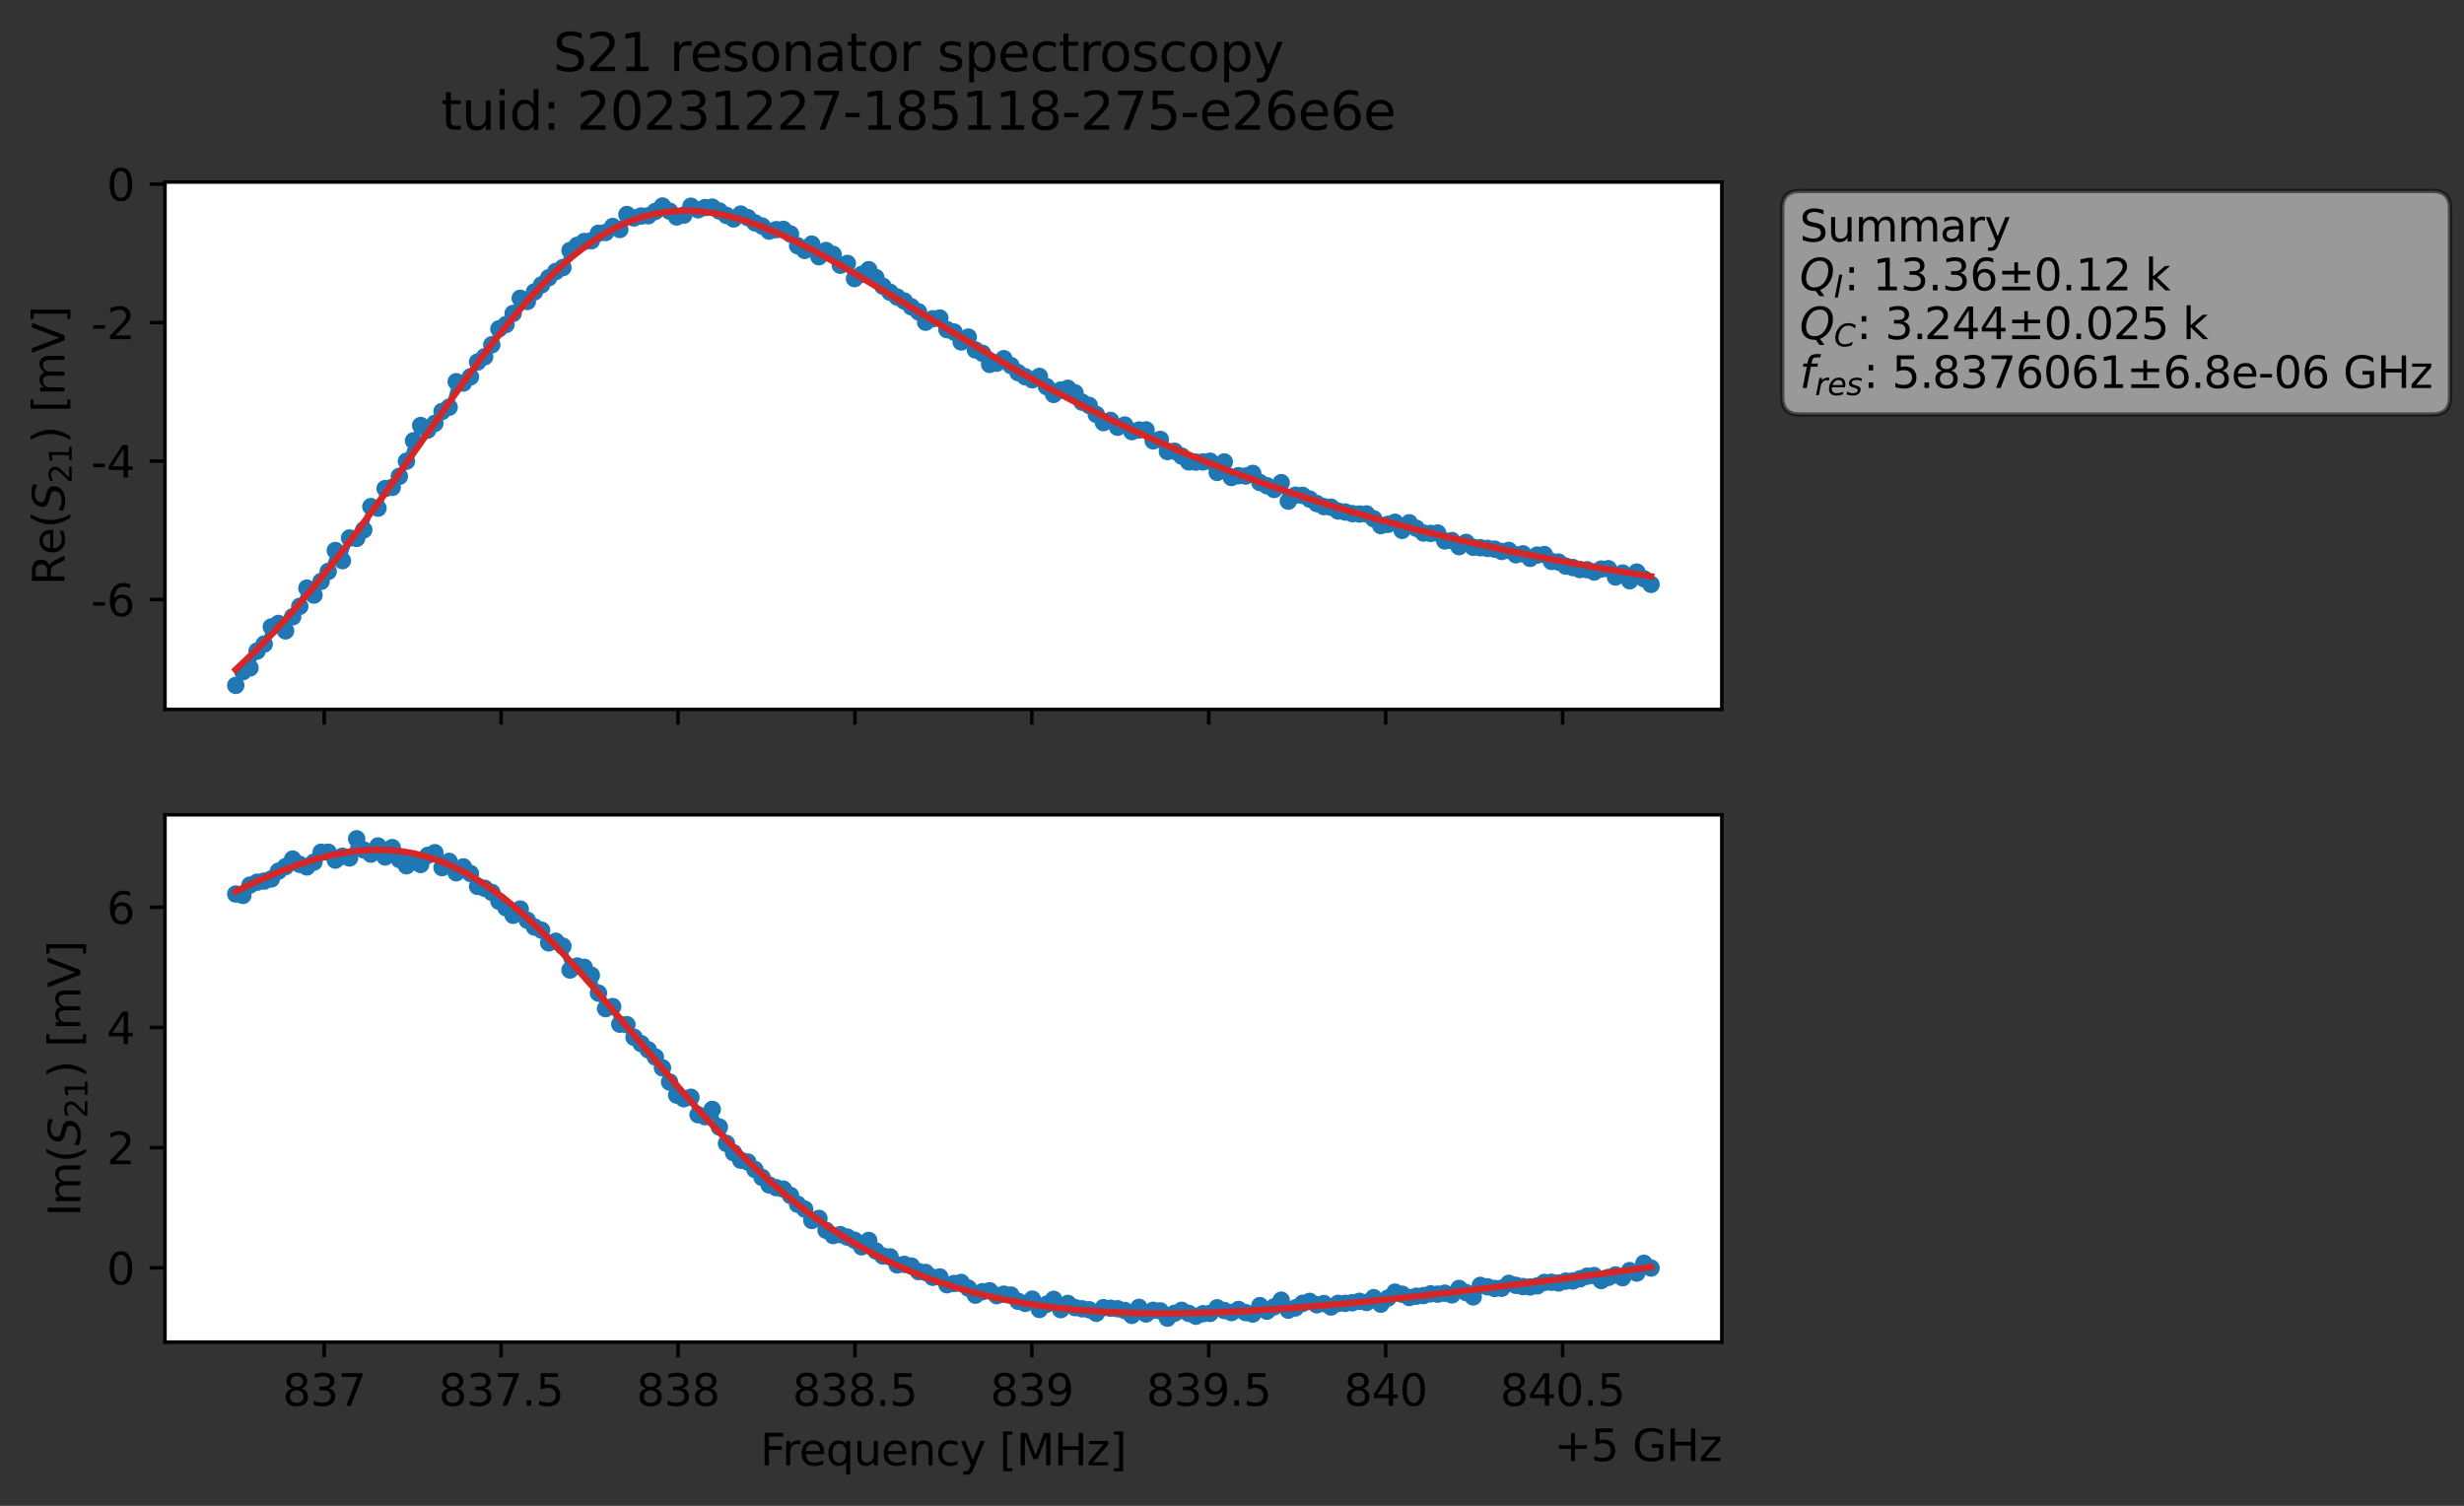 <?xml version="1.0" encoding="utf-8" standalone="no"?>
<!DOCTYPE svg PUBLIC "-//W3C//DTD SVG 1.1//EN"
  "http://www.w3.org/Graphics/SVG/1.1/DTD/svg11.dtd">
<svg xmlns:xlink="http://www.w3.org/1999/xlink" width="565.224pt" height="345.428pt" viewBox="0 0 565.224 345.428" xmlns="http://www.w3.org/2000/svg" version="1.1">
 <rect x="0" y="0" width="565.224" height="345.428" fill="#333333" stroke="none"/>
 <defs>
  <style type="text/css">*{stroke-linejoin: round; stroke-linecap: butt}</style>
 </defs>
 <g id="figure_1">
  <g id="patch_1">
   <path d="M 0 345.428 
L 565.224 345.428 
L 565.224 -0 
L 0 -0 
L 0 345.428 
z
" style="fill: none; opacity: 0"/>
  </g>
  <g id="axes_1">
   <g id="patch_2">
    <path d="M 37.848 162.72 
L 394.968 162.72 
L 394.968 41.76 
L 37.848 41.76 
z
" style="fill: #ffffff"/>
   </g>
   <g id="matplotlib.axis_1">
    <g id="xtick_1">
     <g id="line2d_1">
      <defs>
       <path id="m353af301eb" d="M 0 0 
L 0 3.5 
" style="stroke: #000000; stroke-width: 0.8"/>
      </defs>
      <g>
       <use xlink:href="#m353af301eb" x="74.372" y="162.72" style="stroke: #000000; stroke-width: 0.8"/>
      </g>
     </g>
    </g>
    <g id="xtick_2">
     <g id="line2d_2">
      <g>
       <use xlink:href="#m353af301eb" x="114.954" y="162.72" style="stroke: #000000; stroke-width: 0.8"/>
      </g>
     </g>
    </g>
    <g id="xtick_3">
     <g id="line2d_3">
      <g>
       <use xlink:href="#m353af301eb" x="155.536" y="162.72" style="stroke: #000000; stroke-width: 0.8"/>
      </g>
     </g>
    </g>
    <g id="xtick_4">
     <g id="line2d_4">
      <g>
       <use xlink:href="#m353af301eb" x="196.118" y="162.72" style="stroke: #000000; stroke-width: 0.8"/>
      </g>
     </g>
    </g>
    <g id="xtick_5">
     <g id="line2d_5">
      <g>
       <use xlink:href="#m353af301eb" x="236.699" y="162.72" style="stroke: #000000; stroke-width: 0.8"/>
      </g>
     </g>
    </g>
    <g id="xtick_6">
     <g id="line2d_6">
      <g>
       <use xlink:href="#m353af301eb" x="277.281" y="162.72" style="stroke: #000000; stroke-width: 0.8"/>
      </g>
     </g>
    </g>
    <g id="xtick_7">
     <g id="line2d_7">
      <g>
       <use xlink:href="#m353af301eb" x="317.863" y="162.72" style="stroke: #000000; stroke-width: 0.8"/>
      </g>
     </g>
    </g>
    <g id="xtick_8">
     <g id="line2d_8">
      <g>
       <use xlink:href="#m353af301eb" x="358.445" y="162.72" style="stroke: #000000; stroke-width: 0.8"/>
      </g>
     </g>
    </g>
   </g>
   <g id="matplotlib.axis_2">
    <g id="ytick_1">
     <g id="line2d_9">
      <defs>
       <path id="ma1a09531cd" d="M 0 0 
L -3.5 0 
" style="stroke: #000000; stroke-width: 0.8"/>
      </defs>
      <g>
       <use xlink:href="#ma1a09531cd" x="37.848" y="137.528" style="stroke: #000000; stroke-width: 0.8"/>
      </g>
     </g>
     <g id="text_1">
      <!-- -6 -->
      <g transform="translate(20.878 141.327) scale(0.1 -0.1)">
       <defs>
        <path id="DejaVuSans-2d" d="M 313 2009 
L 1997 2009 
L 1997 1497 
L 313 1497 
L 313 2009 
z
" transform="scale(0.016)"/>
        <path id="DejaVuSans-36" d="M 2113 2584 
Q 1688 2584 1439 2293 
Q 1191 2003 1191 1497 
Q 1191 994 1439 701 
Q 1688 409 2113 409 
Q 2538 409 2786 701 
Q 3034 994 3034 1497 
Q 3034 2003 2786 2293 
Q 2538 2584 2113 2584 
z
M 3366 4563 
L 3366 3988 
Q 3128 4100 2886 4159 
Q 2644 4219 2406 4219 
Q 1781 4219 1451 3797 
Q 1122 3375 1075 2522 
Q 1259 2794 1537 2939 
Q 1816 3084 2150 3084 
Q 2853 3084 3261 2657 
Q 3669 2231 3669 1497 
Q 3669 778 3244 343 
Q 2819 -91 2113 -91 
Q 1303 -91 875 529 
Q 447 1150 447 2328 
Q 447 3434 972 4092 
Q 1497 4750 2381 4750 
Q 2619 4750 2861 4703 
Q 3103 4656 3366 4563 
z
" transform="scale(0.016)"/>
       </defs>
       <use xlink:href="#DejaVuSans-2d"/>
       <use xlink:href="#DejaVuSans-36" x="36.084"/>
      </g>
     </g>
    </g>
    <g id="ytick_2">
     <g id="line2d_10">
      <g>
       <use xlink:href="#ma1a09531cd" x="37.848" y="105.766" style="stroke: #000000; stroke-width: 0.8"/>
      </g>
     </g>
     <g id="text_2">
      <!-- -4 -->
      <g transform="translate(20.878 109.565) scale(0.1 -0.1)">
       <defs>
        <path id="DejaVuSans-34" d="M 2419 4116 
L 825 1625 
L 2419 1625 
L 2419 4116 
z
M 2253 4666 
L 3047 4666 
L 3047 1625 
L 3713 1625 
L 3713 1100 
L 3047 1100 
L 3047 0 
L 2419 0 
L 2419 1100 
L 313 1100 
L 313 1709 
L 2253 4666 
z
" transform="scale(0.016)"/>
       </defs>
       <use xlink:href="#DejaVuSans-2d"/>
       <use xlink:href="#DejaVuSans-34" x="36.084"/>
      </g>
     </g>
    </g>
    <g id="ytick_3">
     <g id="line2d_11">
      <g>
       <use xlink:href="#ma1a09531cd" x="37.848" y="74.003" style="stroke: #000000; stroke-width: 0.8"/>
      </g>
     </g>
     <g id="text_3">
      <!-- -2 -->
      <g transform="translate(20.878 77.802) scale(0.1 -0.1)">
       <defs>
        <path id="DejaVuSans-32" d="M 1228 531 
L 3431 531 
L 3431 0 
L 469 0 
L 469 531 
Q 828 903 1448 1529 
Q 2069 2156 2228 2338 
Q 2531 2678 2651 2914 
Q 2772 3150 2772 3378 
Q 2772 3750 2511 3984 
Q 2250 4219 1831 4219 
Q 1534 4219 1204 4116 
Q 875 4013 500 3803 
L 500 4441 
Q 881 4594 1212 4672 
Q 1544 4750 1819 4750 
Q 2544 4750 2975 4387 
Q 3406 4025 3406 3419 
Q 3406 3131 3298 2873 
Q 3191 2616 2906 2266 
Q 2828 2175 2409 1742 
Q 1991 1309 1228 531 
z
" transform="scale(0.016)"/>
       </defs>
       <use xlink:href="#DejaVuSans-2d"/>
       <use xlink:href="#DejaVuSans-32" x="36.084"/>
      </g>
     </g>
    </g>
    <g id="ytick_4">
     <g id="line2d_12">
      <g>
       <use xlink:href="#ma1a09531cd" x="37.848" y="42.241" style="stroke: #000000; stroke-width: 0.8"/>
      </g>
     </g>
     <g id="text_4">
      <!-- 0 -->
      <g transform="translate(24.486 46.04) scale(0.1 -0.1)">
       <defs>
        <path id="DejaVuSans-30" d="M 2034 4250 
Q 1547 4250 1301 3770 
Q 1056 3291 1056 2328 
Q 1056 1369 1301 889 
Q 1547 409 2034 409 
Q 2525 409 2770 889 
Q 3016 1369 3016 2328 
Q 3016 3291 2770 3770 
Q 2525 4250 2034 4250 
z
M 2034 4750 
Q 2819 4750 3233 4129 
Q 3647 3509 3647 2328 
Q 3647 1150 3233 529 
Q 2819 -91 2034 -91 
Q 1250 -91 836 529 
Q 422 1150 422 2328 
Q 422 3509 836 4129 
Q 1250 4750 2034 4750 
z
" transform="scale(0.016)"/>
       </defs>
       <use xlink:href="#DejaVuSans-30"/>
      </g>
     </g>
    </g>
    <g id="text_5">
     <!-- Re$(S_{21})$ [mV] -->
     <g transform="translate(14.798 134.24) rotate(-90) scale(0.1 -0.1)">
      <defs>
       <path id="DejaVuSans-52" d="M 2841 2188 
Q 3044 2119 3236 1894 
Q 3428 1669 3622 1275 
L 4263 0 
L 3584 0 
L 2988 1197 
Q 2756 1666 2539 1819 
Q 2322 1972 1947 1972 
L 1259 1972 
L 1259 0 
L 628 0 
L 628 4666 
L 2053 4666 
Q 2853 4666 3247 4331 
Q 3641 3997 3641 3322 
Q 3641 2881 3436 2590 
Q 3231 2300 2841 2188 
z
M 1259 4147 
L 1259 2491 
L 2053 2491 
Q 2509 2491 2742 2702 
Q 2975 2913 2975 3322 
Q 2975 3731 2742 3939 
Q 2509 4147 2053 4147 
L 1259 4147 
z
" transform="scale(0.016)"/>
       <path id="DejaVuSans-65" d="M 3597 1894 
L 3597 1613 
L 953 1613 
Q 991 1019 1311 708 
Q 1631 397 2203 397 
Q 2534 397 2845 478 
Q 3156 559 3463 722 
L 3463 178 
Q 3153 47 2828 -22 
Q 2503 -91 2169 -91 
Q 1331 -91 842 396 
Q 353 884 353 1716 
Q 353 2575 817 3079 
Q 1281 3584 2069 3584 
Q 2775 3584 3186 3129 
Q 3597 2675 3597 1894 
z
M 3022 2063 
Q 3016 2534 2758 2815 
Q 2500 3097 2075 3097 
Q 1594 3097 1305 2825 
Q 1016 2553 972 2059 
L 3022 2063 
z
" transform="scale(0.016)"/>
       <path id="DejaVuSans-28" d="M 1984 4856 
Q 1566 4138 1362 3434 
Q 1159 2731 1159 2009 
Q 1159 1288 1364 580 
Q 1569 -128 1984 -844 
L 1484 -844 
Q 1016 -109 783 600 
Q 550 1309 550 2009 
Q 550 2706 781 3412 
Q 1013 4119 1484 4856 
L 1984 4856 
z
" transform="scale(0.016)"/>
       <path id="DejaVuSans-Oblique-53" d="M 3859 4513 
L 3738 3897 
Q 3422 4066 3111 4152 
Q 2800 4238 2509 4238 
Q 1944 4238 1609 3991 
Q 1275 3744 1275 3334 
Q 1275 3109 1398 2989 
Q 1522 2869 2034 2731 
L 2413 2638 
Q 3053 2472 3303 2217 
Q 3553 1963 3553 1503 
Q 3553 797 2998 353 
Q 2444 -91 1538 -91 
Q 1166 -91 791 -17 
Q 416 56 38 206 
L 166 856 
Q 513 641 861 531 
Q 1209 422 1556 422 
Q 2147 422 2503 684 
Q 2859 947 2859 1369 
Q 2859 1650 2717 1795 
Q 2575 1941 2106 2059 
L 1728 2156 
Q 1081 2325 845 2545 
Q 609 2766 609 3163 
Q 609 3859 1145 4304 
Q 1681 4750 2541 4750 
Q 2875 4750 3203 4690 
Q 3531 4631 3859 4513 
z
" transform="scale(0.016)"/>
       <path id="DejaVuSans-31" d="M 794 531 
L 1825 531 
L 1825 4091 
L 703 3866 
L 703 4441 
L 1819 4666 
L 2450 4666 
L 2450 531 
L 3481 531 
L 3481 0 
L 794 0 
L 794 531 
z
" transform="scale(0.016)"/>
       <path id="DejaVuSans-29" d="M 513 4856 
L 1013 4856 
Q 1481 4119 1714 3412 
Q 1947 2706 1947 2009 
Q 1947 1309 1714 600 
Q 1481 -109 1013 -844 
L 513 -844 
Q 928 -128 1133 580 
Q 1338 1288 1338 2009 
Q 1338 2731 1133 3434 
Q 928 4138 513 4856 
z
" transform="scale(0.016)"/>
       <path id="DejaVuSans-20" transform="scale(0.016)"/>
       <path id="DejaVuSans-5b" d="M 550 4863 
L 1875 4863 
L 1875 4416 
L 1125 4416 
L 1125 -397 
L 1875 -397 
L 1875 -844 
L 550 -844 
L 550 4863 
z
" transform="scale(0.016)"/>
       <path id="DejaVuSans-6d" d="M 3328 2828 
Q 3544 3216 3844 3400 
Q 4144 3584 4550 3584 
Q 5097 3584 5394 3201 
Q 5691 2819 5691 2113 
L 5691 0 
L 5113 0 
L 5113 2094 
Q 5113 2597 4934 2840 
Q 4756 3084 4391 3084 
Q 3944 3084 3684 2787 
Q 3425 2491 3425 1978 
L 3425 0 
L 2847 0 
L 2847 2094 
Q 2847 2600 2669 2842 
Q 2491 3084 2119 3084 
Q 1678 3084 1418 2786 
Q 1159 2488 1159 1978 
L 1159 0 
L 581 0 
L 581 3500 
L 1159 3500 
L 1159 2956 
Q 1356 3278 1631 3431 
Q 1906 3584 2284 3584 
Q 2666 3584 2933 3390 
Q 3200 3197 3328 2828 
z
" transform="scale(0.016)"/>
       <path id="DejaVuSans-56" d="M 1831 0 
L 50 4666 
L 709 4666 
L 2188 738 
L 3669 4666 
L 4325 4666 
L 2547 0 
L 1831 0 
z
" transform="scale(0.016)"/>
       <path id="DejaVuSans-5d" d="M 1947 4863 
L 1947 -844 
L 622 -844 
L 622 -397 
L 1369 -397 
L 1369 4416 
L 622 4416 
L 622 4863 
L 1947 4863 
z
" transform="scale(0.016)"/>
      </defs>
      <use xlink:href="#DejaVuSans-52" transform="translate(0 0.016)"/>
      <use xlink:href="#DejaVuSans-65" transform="translate(69.482 0.016)"/>
      <use xlink:href="#DejaVuSans-28" transform="translate(131.006 0.016)"/>
      <use xlink:href="#DejaVuSans-Oblique-53" transform="translate(170.02 0.016)"/>
      <use xlink:href="#DejaVuSans-32" transform="translate(233.496 -16.391) scale(0.7)"/>
      <use xlink:href="#DejaVuSans-31" transform="translate(278.032 -16.391) scale(0.7)"/>
      <use xlink:href="#DejaVuSans-29" transform="translate(325.303 0.016)"/>
      <use xlink:href="#DejaVuSans-20" transform="translate(364.316 0.016)"/>
      <use xlink:href="#DejaVuSans-5b" transform="translate(396.104 0.016)"/>
      <use xlink:href="#DejaVuSans-6d" transform="translate(435.117 0.016)"/>
      <use xlink:href="#DejaVuSans-56" transform="translate(532.529 0.016)"/>
      <use xlink:href="#DejaVuSans-5d" transform="translate(600.938 0.016)"/>
     </g>
    </g>
   </g>
   <g id="line2d_13">
    <path d="M 54.081 157.222 
L 55.713 154.09 
L 57.344 153.218 
L 58.975 149.344 
L 60.607 147.738 
L 62.238 143.815 
L 63.87 143.018 
L 65.501 144.718 
L 67.133 141.485 
L 68.764 139.092 
L 70.395 134.916 
L 72.027 136.499 
L 73.658 133.364 
L 75.29 131.083 
L 76.921 126.285 
L 78.553 128.612 
L 80.184 123.423 
L 81.815 123.504 
L 83.447 121.544 
L 85.078 116.215 
L 86.71 116.569 
L 88.341 112.079 
L 89.973 111.799 
L 91.604 109.265 
L 93.235 105.804 
L 94.867 101.112 
L 96.498 97.609 
L 98.13 98.655 
L 99.761 97.109 
L 101.393 94.394 
L 103.024 93.404 
L 104.655 87.561 
L 106.287 87.874 
L 107.918 86.44 
L 109.55 83.051 
L 111.181 81.834 
L 112.813 79.09 
L 114.444 75.441 
L 116.076 74.456 
L 117.707 71.904 
L 119.338 68.423 
L 120.97 69.152 
L 122.601 66.956 
L 125.864 63.717 
L 127.496 62.28 
L 129.127 61.386 
L 130.758 57.459 
L 132.39 56.292 
L 134.021 55.405 
L 135.653 55.224 
L 137.284 53.507 
L 138.916 53.338 
L 140.547 51.962 
L 142.178 52.65 
L 143.81 49.224 
L 145.441 49.996 
L 147.073 49.555 
L 148.704 49.498 
L 150.336 48.495 
L 151.967 47.258 
L 153.598 48.442 
L 155.23 49.772 
L 156.861 49.356 
L 158.493 47.303 
L 160.124 48.122 
L 161.756 47.616 
L 163.387 47.51 
L 165.018 48.403 
L 166.65 49.425 
L 168.281 50.216 
L 169.913 49.107 
L 171.544 49.922 
L 173.176 51.115 
L 174.807 51.847 
L 176.438 53.016 
L 178.07 52.682 
L 179.701 52.618 
L 181.333 53.676 
L 182.964 56.371 
L 184.596 57.448 
L 186.227 55.996 
L 187.858 58.89 
L 189.49 57.469 
L 191.121 58.353 
L 192.753 60.841 
L 194.384 60.423 
L 196.016 63.91 
L 199.278 61.862 
L 200.91 63.664 
L 202.541 65.671 
L 204.173 67.051 
L 205.804 68.144 
L 207.436 69.056 
L 209.067 70.385 
L 210.698 71.534 
L 212.33 73.914 
L 213.961 73.124 
L 215.593 72.958 
L 217.224 75.62 
L 218.856 76.17 
L 220.487 78.444 
L 222.118 77.328 
L 223.75 80.265 
L 225.381 81.039 
L 227.013 83.589 
L 228.644 83.323 
L 230.276 82.277 
L 233.538 85.482 
L 235.17 86.42 
L 236.801 87.127 
L 238.433 86.348 
L 240.064 88.69 
L 241.696 90.474 
L 243.327 89.466 
L 244.958 89.075 
L 246.59 90.106 
L 248.221 92.262 
L 249.853 93.005 
L 251.484 95.066 
L 253.116 96.946 
L 254.747 96.441 
L 256.378 98.008 
L 258.01 97.499 
L 259.641 99.017 
L 261.273 98.642 
L 262.904 98.619 
L 264.536 101.138 
L 266.167 100.795 
L 267.798 103.575 
L 269.43 103.512 
L 271.061 104.624 
L 272.693 105.956 
L 275.956 105.966 
L 277.587 105.797 
L 279.218 108.372 
L 280.85 105.974 
L 282.481 109.534 
L 284.113 109.116 
L 285.744 109.2 
L 287.376 108.597 
L 289.007 110.682 
L 292.27 112.28 
L 293.901 110.722 
L 295.533 114.961 
L 297.164 113.588 
L 298.796 113.642 
L 300.427 114.485 
L 302.059 115.509 
L 303.69 116.216 
L 305.321 116.347 
L 306.953 117.23 
L 308.584 117.45 
L 310.216 117.825 
L 313.479 117.894 
L 315.11 119.007 
L 316.741 120.568 
L 318.373 120.28 
L 320.004 119.805 
L 321.636 121.66 
L 323.267 119.924 
L 324.899 121.183 
L 326.53 122.274 
L 328.161 122.365 
L 329.793 122.274 
L 331.424 124.085 
L 333.056 123.998 
L 334.687 125.388 
L 336.319 124.421 
L 337.95 125.533 
L 341.213 125.798 
L 342.844 125.964 
L 344.476 126.504 
L 346.107 126.261 
L 347.739 127.263 
L 349.37 127.043 
L 351.001 128.083 
L 352.633 127.33 
L 354.264 127.218 
L 355.896 128.782 
L 357.527 128.933 
L 359.159 129.864 
L 360.79 130.186 
L 362.421 130.655 
L 364.053 130.686 
L 365.684 131.217 
L 367.316 130.535 
L 368.947 130.454 
L 370.579 132.365 
L 372.21 131.455 
L 373.841 133.223 
L 375.473 131.232 
L 377.104 132.764 
L 378.736 134.056 
L 378.736 134.056 
" clip-path="url(#pe4b5c61c67)" style="fill: none; stroke: #1f77b4; stroke-width: 1.5; stroke-linecap: square"/>
    <defs>
     <path id="m8bb78a5b43" d="M 0 1.5 
C 0.398 1.5 0.779 1.342 1.061 1.061 
C 1.342 0.779 1.5 0.398 1.5 0 
C 1.5 -0.398 1.342 -0.779 1.061 -1.061 
C 0.779 -1.342 0.398 -1.5 0 -1.5 
C -0.398 -1.5 -0.779 -1.342 -1.061 -1.061 
C -1.342 -0.779 -1.5 -0.398 -1.5 0 
C -1.5 0.398 -1.342 0.779 -1.061 1.061 
C -0.779 1.342 -0.398 1.5 0 1.5 
z
" style="stroke: #1f77b4"/>
    </defs>
    <g clip-path="url(#pe4b5c61c67)">
     <use xlink:href="#m8bb78a5b43" x="54.081" y="157.222" style="fill: #1f77b4; stroke: #1f77b4"/>
     <use xlink:href="#m8bb78a5b43" x="55.713" y="154.09" style="fill: #1f77b4; stroke: #1f77b4"/>
     <use xlink:href="#m8bb78a5b43" x="57.344" y="153.218" style="fill: #1f77b4; stroke: #1f77b4"/>
     <use xlink:href="#m8bb78a5b43" x="58.975" y="149.344" style="fill: #1f77b4; stroke: #1f77b4"/>
     <use xlink:href="#m8bb78a5b43" x="60.607" y="147.738" style="fill: #1f77b4; stroke: #1f77b4"/>
     <use xlink:href="#m8bb78a5b43" x="62.238" y="143.815" style="fill: #1f77b4; stroke: #1f77b4"/>
     <use xlink:href="#m8bb78a5b43" x="63.87" y="143.018" style="fill: #1f77b4; stroke: #1f77b4"/>
     <use xlink:href="#m8bb78a5b43" x="65.501" y="144.718" style="fill: #1f77b4; stroke: #1f77b4"/>
     <use xlink:href="#m8bb78a5b43" x="67.133" y="141.485" style="fill: #1f77b4; stroke: #1f77b4"/>
     <use xlink:href="#m8bb78a5b43" x="68.764" y="139.092" style="fill: #1f77b4; stroke: #1f77b4"/>
     <use xlink:href="#m8bb78a5b43" x="70.395" y="134.916" style="fill: #1f77b4; stroke: #1f77b4"/>
     <use xlink:href="#m8bb78a5b43" x="72.027" y="136.499" style="fill: #1f77b4; stroke: #1f77b4"/>
     <use xlink:href="#m8bb78a5b43" x="73.658" y="133.364" style="fill: #1f77b4; stroke: #1f77b4"/>
     <use xlink:href="#m8bb78a5b43" x="75.29" y="131.083" style="fill: #1f77b4; stroke: #1f77b4"/>
     <use xlink:href="#m8bb78a5b43" x="76.921" y="126.285" style="fill: #1f77b4; stroke: #1f77b4"/>
     <use xlink:href="#m8bb78a5b43" x="78.553" y="128.612" style="fill: #1f77b4; stroke: #1f77b4"/>
     <use xlink:href="#m8bb78a5b43" x="80.184" y="123.423" style="fill: #1f77b4; stroke: #1f77b4"/>
     <use xlink:href="#m8bb78a5b43" x="81.815" y="123.504" style="fill: #1f77b4; stroke: #1f77b4"/>
     <use xlink:href="#m8bb78a5b43" x="83.447" y="121.544" style="fill: #1f77b4; stroke: #1f77b4"/>
     <use xlink:href="#m8bb78a5b43" x="85.078" y="116.215" style="fill: #1f77b4; stroke: #1f77b4"/>
     <use xlink:href="#m8bb78a5b43" x="86.71" y="116.569" style="fill: #1f77b4; stroke: #1f77b4"/>
     <use xlink:href="#m8bb78a5b43" x="88.341" y="112.079" style="fill: #1f77b4; stroke: #1f77b4"/>
     <use xlink:href="#m8bb78a5b43" x="89.973" y="111.799" style="fill: #1f77b4; stroke: #1f77b4"/>
     <use xlink:href="#m8bb78a5b43" x="91.604" y="109.265" style="fill: #1f77b4; stroke: #1f77b4"/>
     <use xlink:href="#m8bb78a5b43" x="93.235" y="105.804" style="fill: #1f77b4; stroke: #1f77b4"/>
     <use xlink:href="#m8bb78a5b43" x="94.867" y="101.112" style="fill: #1f77b4; stroke: #1f77b4"/>
     <use xlink:href="#m8bb78a5b43" x="96.498" y="97.609" style="fill: #1f77b4; stroke: #1f77b4"/>
     <use xlink:href="#m8bb78a5b43" x="98.13" y="98.655" style="fill: #1f77b4; stroke: #1f77b4"/>
     <use xlink:href="#m8bb78a5b43" x="99.761" y="97.109" style="fill: #1f77b4; stroke: #1f77b4"/>
     <use xlink:href="#m8bb78a5b43" x="101.393" y="94.394" style="fill: #1f77b4; stroke: #1f77b4"/>
     <use xlink:href="#m8bb78a5b43" x="103.024" y="93.404" style="fill: #1f77b4; stroke: #1f77b4"/>
     <use xlink:href="#m8bb78a5b43" x="104.655" y="87.561" style="fill: #1f77b4; stroke: #1f77b4"/>
     <use xlink:href="#m8bb78a5b43" x="106.287" y="87.874" style="fill: #1f77b4; stroke: #1f77b4"/>
     <use xlink:href="#m8bb78a5b43" x="107.918" y="86.44" style="fill: #1f77b4; stroke: #1f77b4"/>
     <use xlink:href="#m8bb78a5b43" x="109.55" y="83.051" style="fill: #1f77b4; stroke: #1f77b4"/>
     <use xlink:href="#m8bb78a5b43" x="111.181" y="81.834" style="fill: #1f77b4; stroke: #1f77b4"/>
     <use xlink:href="#m8bb78a5b43" x="112.813" y="79.09" style="fill: #1f77b4; stroke: #1f77b4"/>
     <use xlink:href="#m8bb78a5b43" x="114.444" y="75.441" style="fill: #1f77b4; stroke: #1f77b4"/>
     <use xlink:href="#m8bb78a5b43" x="116.076" y="74.456" style="fill: #1f77b4; stroke: #1f77b4"/>
     <use xlink:href="#m8bb78a5b43" x="117.707" y="71.904" style="fill: #1f77b4; stroke: #1f77b4"/>
     <use xlink:href="#m8bb78a5b43" x="119.338" y="68.423" style="fill: #1f77b4; stroke: #1f77b4"/>
     <use xlink:href="#m8bb78a5b43" x="120.97" y="69.152" style="fill: #1f77b4; stroke: #1f77b4"/>
     <use xlink:href="#m8bb78a5b43" x="122.601" y="66.956" style="fill: #1f77b4; stroke: #1f77b4"/>
     <use xlink:href="#m8bb78a5b43" x="124.233" y="65.34" style="fill: #1f77b4; stroke: #1f77b4"/>
     <use xlink:href="#m8bb78a5b43" x="125.864" y="63.717" style="fill: #1f77b4; stroke: #1f77b4"/>
     <use xlink:href="#m8bb78a5b43" x="127.496" y="62.28" style="fill: #1f77b4; stroke: #1f77b4"/>
     <use xlink:href="#m8bb78a5b43" x="129.127" y="61.386" style="fill: #1f77b4; stroke: #1f77b4"/>
     <use xlink:href="#m8bb78a5b43" x="130.758" y="57.459" style="fill: #1f77b4; stroke: #1f77b4"/>
     <use xlink:href="#m8bb78a5b43" x="132.39" y="56.292" style="fill: #1f77b4; stroke: #1f77b4"/>
     <use xlink:href="#m8bb78a5b43" x="134.021" y="55.405" style="fill: #1f77b4; stroke: #1f77b4"/>
     <use xlink:href="#m8bb78a5b43" x="135.653" y="55.224" style="fill: #1f77b4; stroke: #1f77b4"/>
     <use xlink:href="#m8bb78a5b43" x="137.284" y="53.507" style="fill: #1f77b4; stroke: #1f77b4"/>
     <use xlink:href="#m8bb78a5b43" x="138.916" y="53.338" style="fill: #1f77b4; stroke: #1f77b4"/>
     <use xlink:href="#m8bb78a5b43" x="140.547" y="51.962" style="fill: #1f77b4; stroke: #1f77b4"/>
     <use xlink:href="#m8bb78a5b43" x="142.178" y="52.65" style="fill: #1f77b4; stroke: #1f77b4"/>
     <use xlink:href="#m8bb78a5b43" x="143.81" y="49.224" style="fill: #1f77b4; stroke: #1f77b4"/>
     <use xlink:href="#m8bb78a5b43" x="145.441" y="49.996" style="fill: #1f77b4; stroke: #1f77b4"/>
     <use xlink:href="#m8bb78a5b43" x="147.073" y="49.555" style="fill: #1f77b4; stroke: #1f77b4"/>
     <use xlink:href="#m8bb78a5b43" x="148.704" y="49.498" style="fill: #1f77b4; stroke: #1f77b4"/>
     <use xlink:href="#m8bb78a5b43" x="150.336" y="48.495" style="fill: #1f77b4; stroke: #1f77b4"/>
     <use xlink:href="#m8bb78a5b43" x="151.967" y="47.258" style="fill: #1f77b4; stroke: #1f77b4"/>
     <use xlink:href="#m8bb78a5b43" x="153.598" y="48.442" style="fill: #1f77b4; stroke: #1f77b4"/>
     <use xlink:href="#m8bb78a5b43" x="155.23" y="49.772" style="fill: #1f77b4; stroke: #1f77b4"/>
     <use xlink:href="#m8bb78a5b43" x="156.861" y="49.356" style="fill: #1f77b4; stroke: #1f77b4"/>
     <use xlink:href="#m8bb78a5b43" x="158.493" y="47.303" style="fill: #1f77b4; stroke: #1f77b4"/>
     <use xlink:href="#m8bb78a5b43" x="160.124" y="48.122" style="fill: #1f77b4; stroke: #1f77b4"/>
     <use xlink:href="#m8bb78a5b43" x="161.756" y="47.616" style="fill: #1f77b4; stroke: #1f77b4"/>
     <use xlink:href="#m8bb78a5b43" x="163.387" y="47.51" style="fill: #1f77b4; stroke: #1f77b4"/>
     <use xlink:href="#m8bb78a5b43" x="165.018" y="48.403" style="fill: #1f77b4; stroke: #1f77b4"/>
     <use xlink:href="#m8bb78a5b43" x="166.65" y="49.425" style="fill: #1f77b4; stroke: #1f77b4"/>
     <use xlink:href="#m8bb78a5b43" x="168.281" y="50.216" style="fill: #1f77b4; stroke: #1f77b4"/>
     <use xlink:href="#m8bb78a5b43" x="169.913" y="49.107" style="fill: #1f77b4; stroke: #1f77b4"/>
     <use xlink:href="#m8bb78a5b43" x="171.544" y="49.922" style="fill: #1f77b4; stroke: #1f77b4"/>
     <use xlink:href="#m8bb78a5b43" x="173.176" y="51.115" style="fill: #1f77b4; stroke: #1f77b4"/>
     <use xlink:href="#m8bb78a5b43" x="174.807" y="51.847" style="fill: #1f77b4; stroke: #1f77b4"/>
     <use xlink:href="#m8bb78a5b43" x="176.438" y="53.016" style="fill: #1f77b4; stroke: #1f77b4"/>
     <use xlink:href="#m8bb78a5b43" x="178.07" y="52.682" style="fill: #1f77b4; stroke: #1f77b4"/>
     <use xlink:href="#m8bb78a5b43" x="179.701" y="52.618" style="fill: #1f77b4; stroke: #1f77b4"/>
     <use xlink:href="#m8bb78a5b43" x="181.333" y="53.676" style="fill: #1f77b4; stroke: #1f77b4"/>
     <use xlink:href="#m8bb78a5b43" x="182.964" y="56.371" style="fill: #1f77b4; stroke: #1f77b4"/>
     <use xlink:href="#m8bb78a5b43" x="184.596" y="57.448" style="fill: #1f77b4; stroke: #1f77b4"/>
     <use xlink:href="#m8bb78a5b43" x="186.227" y="55.996" style="fill: #1f77b4; stroke: #1f77b4"/>
     <use xlink:href="#m8bb78a5b43" x="187.858" y="58.89" style="fill: #1f77b4; stroke: #1f77b4"/>
     <use xlink:href="#m8bb78a5b43" x="189.49" y="57.469" style="fill: #1f77b4; stroke: #1f77b4"/>
     <use xlink:href="#m8bb78a5b43" x="191.121" y="58.353" style="fill: #1f77b4; stroke: #1f77b4"/>
     <use xlink:href="#m8bb78a5b43" x="192.753" y="60.841" style="fill: #1f77b4; stroke: #1f77b4"/>
     <use xlink:href="#m8bb78a5b43" x="194.384" y="60.423" style="fill: #1f77b4; stroke: #1f77b4"/>
     <use xlink:href="#m8bb78a5b43" x="196.016" y="63.91" style="fill: #1f77b4; stroke: #1f77b4"/>
     <use xlink:href="#m8bb78a5b43" x="197.647" y="62.945" style="fill: #1f77b4; stroke: #1f77b4"/>
     <use xlink:href="#m8bb78a5b43" x="199.278" y="61.862" style="fill: #1f77b4; stroke: #1f77b4"/>
     <use xlink:href="#m8bb78a5b43" x="200.91" y="63.664" style="fill: #1f77b4; stroke: #1f77b4"/>
     <use xlink:href="#m8bb78a5b43" x="202.541" y="65.671" style="fill: #1f77b4; stroke: #1f77b4"/>
     <use xlink:href="#m8bb78a5b43" x="204.173" y="67.051" style="fill: #1f77b4; stroke: #1f77b4"/>
     <use xlink:href="#m8bb78a5b43" x="205.804" y="68.144" style="fill: #1f77b4; stroke: #1f77b4"/>
     <use xlink:href="#m8bb78a5b43" x="207.436" y="69.056" style="fill: #1f77b4; stroke: #1f77b4"/>
     <use xlink:href="#m8bb78a5b43" x="209.067" y="70.385" style="fill: #1f77b4; stroke: #1f77b4"/>
     <use xlink:href="#m8bb78a5b43" x="210.698" y="71.534" style="fill: #1f77b4; stroke: #1f77b4"/>
     <use xlink:href="#m8bb78a5b43" x="212.33" y="73.914" style="fill: #1f77b4; stroke: #1f77b4"/>
     <use xlink:href="#m8bb78a5b43" x="213.961" y="73.124" style="fill: #1f77b4; stroke: #1f77b4"/>
     <use xlink:href="#m8bb78a5b43" x="215.593" y="72.958" style="fill: #1f77b4; stroke: #1f77b4"/>
     <use xlink:href="#m8bb78a5b43" x="217.224" y="75.62" style="fill: #1f77b4; stroke: #1f77b4"/>
     <use xlink:href="#m8bb78a5b43" x="218.856" y="76.17" style="fill: #1f77b4; stroke: #1f77b4"/>
     <use xlink:href="#m8bb78a5b43" x="220.487" y="78.444" style="fill: #1f77b4; stroke: #1f77b4"/>
     <use xlink:href="#m8bb78a5b43" x="222.118" y="77.328" style="fill: #1f77b4; stroke: #1f77b4"/>
     <use xlink:href="#m8bb78a5b43" x="223.75" y="80.265" style="fill: #1f77b4; stroke: #1f77b4"/>
     <use xlink:href="#m8bb78a5b43" x="225.381" y="81.039" style="fill: #1f77b4; stroke: #1f77b4"/>
     <use xlink:href="#m8bb78a5b43" x="227.013" y="83.589" style="fill: #1f77b4; stroke: #1f77b4"/>
     <use xlink:href="#m8bb78a5b43" x="228.644" y="83.323" style="fill: #1f77b4; stroke: #1f77b4"/>
     <use xlink:href="#m8bb78a5b43" x="230.276" y="82.277" style="fill: #1f77b4; stroke: #1f77b4"/>
     <use xlink:href="#m8bb78a5b43" x="231.907" y="83.857" style="fill: #1f77b4; stroke: #1f77b4"/>
     <use xlink:href="#m8bb78a5b43" x="233.538" y="85.482" style="fill: #1f77b4; stroke: #1f77b4"/>
     <use xlink:href="#m8bb78a5b43" x="235.17" y="86.42" style="fill: #1f77b4; stroke: #1f77b4"/>
     <use xlink:href="#m8bb78a5b43" x="236.801" y="87.127" style="fill: #1f77b4; stroke: #1f77b4"/>
     <use xlink:href="#m8bb78a5b43" x="238.433" y="86.348" style="fill: #1f77b4; stroke: #1f77b4"/>
     <use xlink:href="#m8bb78a5b43" x="240.064" y="88.69" style="fill: #1f77b4; stroke: #1f77b4"/>
     <use xlink:href="#m8bb78a5b43" x="241.696" y="90.474" style="fill: #1f77b4; stroke: #1f77b4"/>
     <use xlink:href="#m8bb78a5b43" x="243.327" y="89.466" style="fill: #1f77b4; stroke: #1f77b4"/>
     <use xlink:href="#m8bb78a5b43" x="244.958" y="89.075" style="fill: #1f77b4; stroke: #1f77b4"/>
     <use xlink:href="#m8bb78a5b43" x="246.59" y="90.106" style="fill: #1f77b4; stroke: #1f77b4"/>
     <use xlink:href="#m8bb78a5b43" x="248.221" y="92.262" style="fill: #1f77b4; stroke: #1f77b4"/>
     <use xlink:href="#m8bb78a5b43" x="249.853" y="93.005" style="fill: #1f77b4; stroke: #1f77b4"/>
     <use xlink:href="#m8bb78a5b43" x="251.484" y="95.066" style="fill: #1f77b4; stroke: #1f77b4"/>
     <use xlink:href="#m8bb78a5b43" x="253.116" y="96.946" style="fill: #1f77b4; stroke: #1f77b4"/>
     <use xlink:href="#m8bb78a5b43" x="254.747" y="96.441" style="fill: #1f77b4; stroke: #1f77b4"/>
     <use xlink:href="#m8bb78a5b43" x="256.378" y="98.008" style="fill: #1f77b4; stroke: #1f77b4"/>
     <use xlink:href="#m8bb78a5b43" x="258.01" y="97.499" style="fill: #1f77b4; stroke: #1f77b4"/>
     <use xlink:href="#m8bb78a5b43" x="259.641" y="99.017" style="fill: #1f77b4; stroke: #1f77b4"/>
     <use xlink:href="#m8bb78a5b43" x="261.273" y="98.642" style="fill: #1f77b4; stroke: #1f77b4"/>
     <use xlink:href="#m8bb78a5b43" x="262.904" y="98.619" style="fill: #1f77b4; stroke: #1f77b4"/>
     <use xlink:href="#m8bb78a5b43" x="264.536" y="101.138" style="fill: #1f77b4; stroke: #1f77b4"/>
     <use xlink:href="#m8bb78a5b43" x="266.167" y="100.795" style="fill: #1f77b4; stroke: #1f77b4"/>
     <use xlink:href="#m8bb78a5b43" x="267.798" y="103.575" style="fill: #1f77b4; stroke: #1f77b4"/>
     <use xlink:href="#m8bb78a5b43" x="269.43" y="103.512" style="fill: #1f77b4; stroke: #1f77b4"/>
     <use xlink:href="#m8bb78a5b43" x="271.061" y="104.624" style="fill: #1f77b4; stroke: #1f77b4"/>
     <use xlink:href="#m8bb78a5b43" x="272.693" y="105.956" style="fill: #1f77b4; stroke: #1f77b4"/>
     <use xlink:href="#m8bb78a5b43" x="274.324" y="106.003" style="fill: #1f77b4; stroke: #1f77b4"/>
     <use xlink:href="#m8bb78a5b43" x="275.956" y="105.966" style="fill: #1f77b4; stroke: #1f77b4"/>
     <use xlink:href="#m8bb78a5b43" x="277.587" y="105.797" style="fill: #1f77b4; stroke: #1f77b4"/>
     <use xlink:href="#m8bb78a5b43" x="279.218" y="108.372" style="fill: #1f77b4; stroke: #1f77b4"/>
     <use xlink:href="#m8bb78a5b43" x="280.85" y="105.974" style="fill: #1f77b4; stroke: #1f77b4"/>
     <use xlink:href="#m8bb78a5b43" x="282.481" y="109.534" style="fill: #1f77b4; stroke: #1f77b4"/>
     <use xlink:href="#m8bb78a5b43" x="284.113" y="109.116" style="fill: #1f77b4; stroke: #1f77b4"/>
     <use xlink:href="#m8bb78a5b43" x="285.744" y="109.2" style="fill: #1f77b4; stroke: #1f77b4"/>
     <use xlink:href="#m8bb78a5b43" x="287.376" y="108.597" style="fill: #1f77b4; stroke: #1f77b4"/>
     <use xlink:href="#m8bb78a5b43" x="289.007" y="110.682" style="fill: #1f77b4; stroke: #1f77b4"/>
     <use xlink:href="#m8bb78a5b43" x="290.638" y="111.424" style="fill: #1f77b4; stroke: #1f77b4"/>
     <use xlink:href="#m8bb78a5b43" x="292.27" y="112.28" style="fill: #1f77b4; stroke: #1f77b4"/>
     <use xlink:href="#m8bb78a5b43" x="293.901" y="110.722" style="fill: #1f77b4; stroke: #1f77b4"/>
     <use xlink:href="#m8bb78a5b43" x="295.533" y="114.961" style="fill: #1f77b4; stroke: #1f77b4"/>
     <use xlink:href="#m8bb78a5b43" x="297.164" y="113.588" style="fill: #1f77b4; stroke: #1f77b4"/>
     <use xlink:href="#m8bb78a5b43" x="298.796" y="113.642" style="fill: #1f77b4; stroke: #1f77b4"/>
     <use xlink:href="#m8bb78a5b43" x="300.427" y="114.485" style="fill: #1f77b4; stroke: #1f77b4"/>
     <use xlink:href="#m8bb78a5b43" x="302.059" y="115.509" style="fill: #1f77b4; stroke: #1f77b4"/>
     <use xlink:href="#m8bb78a5b43" x="303.69" y="116.216" style="fill: #1f77b4; stroke: #1f77b4"/>
     <use xlink:href="#m8bb78a5b43" x="305.321" y="116.347" style="fill: #1f77b4; stroke: #1f77b4"/>
     <use xlink:href="#m8bb78a5b43" x="306.953" y="117.23" style="fill: #1f77b4; stroke: #1f77b4"/>
     <use xlink:href="#m8bb78a5b43" x="308.584" y="117.45" style="fill: #1f77b4; stroke: #1f77b4"/>
     <use xlink:href="#m8bb78a5b43" x="310.216" y="117.825" style="fill: #1f77b4; stroke: #1f77b4"/>
     <use xlink:href="#m8bb78a5b43" x="311.847" y="117.913" style="fill: #1f77b4; stroke: #1f77b4"/>
     <use xlink:href="#m8bb78a5b43" x="313.479" y="117.894" style="fill: #1f77b4; stroke: #1f77b4"/>
     <use xlink:href="#m8bb78a5b43" x="315.11" y="119.007" style="fill: #1f77b4; stroke: #1f77b4"/>
     <use xlink:href="#m8bb78a5b43" x="316.741" y="120.568" style="fill: #1f77b4; stroke: #1f77b4"/>
     <use xlink:href="#m8bb78a5b43" x="318.373" y="120.28" style="fill: #1f77b4; stroke: #1f77b4"/>
     <use xlink:href="#m8bb78a5b43" x="320.004" y="119.805" style="fill: #1f77b4; stroke: #1f77b4"/>
     <use xlink:href="#m8bb78a5b43" x="321.636" y="121.66" style="fill: #1f77b4; stroke: #1f77b4"/>
     <use xlink:href="#m8bb78a5b43" x="323.267" y="119.924" style="fill: #1f77b4; stroke: #1f77b4"/>
     <use xlink:href="#m8bb78a5b43" x="324.899" y="121.183" style="fill: #1f77b4; stroke: #1f77b4"/>
     <use xlink:href="#m8bb78a5b43" x="326.53" y="122.274" style="fill: #1f77b4; stroke: #1f77b4"/>
     <use xlink:href="#m8bb78a5b43" x="328.161" y="122.365" style="fill: #1f77b4; stroke: #1f77b4"/>
     <use xlink:href="#m8bb78a5b43" x="329.793" y="122.274" style="fill: #1f77b4; stroke: #1f77b4"/>
     <use xlink:href="#m8bb78a5b43" x="331.424" y="124.085" style="fill: #1f77b4; stroke: #1f77b4"/>
     <use xlink:href="#m8bb78a5b43" x="333.056" y="123.998" style="fill: #1f77b4; stroke: #1f77b4"/>
     <use xlink:href="#m8bb78a5b43" x="334.687" y="125.388" style="fill: #1f77b4; stroke: #1f77b4"/>
     <use xlink:href="#m8bb78a5b43" x="336.319" y="124.421" style="fill: #1f77b4; stroke: #1f77b4"/>
     <use xlink:href="#m8bb78a5b43" x="337.95" y="125.533" style="fill: #1f77b4; stroke: #1f77b4"/>
     <use xlink:href="#m8bb78a5b43" x="339.581" y="125.639" style="fill: #1f77b4; stroke: #1f77b4"/>
     <use xlink:href="#m8bb78a5b43" x="341.213" y="125.798" style="fill: #1f77b4; stroke: #1f77b4"/>
     <use xlink:href="#m8bb78a5b43" x="342.844" y="125.964" style="fill: #1f77b4; stroke: #1f77b4"/>
     <use xlink:href="#m8bb78a5b43" x="344.476" y="126.504" style="fill: #1f77b4; stroke: #1f77b4"/>
     <use xlink:href="#m8bb78a5b43" x="346.107" y="126.261" style="fill: #1f77b4; stroke: #1f77b4"/>
     <use xlink:href="#m8bb78a5b43" x="347.739" y="127.263" style="fill: #1f77b4; stroke: #1f77b4"/>
     <use xlink:href="#m8bb78a5b43" x="349.37" y="127.043" style="fill: #1f77b4; stroke: #1f77b4"/>
     <use xlink:href="#m8bb78a5b43" x="351.001" y="128.083" style="fill: #1f77b4; stroke: #1f77b4"/>
     <use xlink:href="#m8bb78a5b43" x="352.633" y="127.33" style="fill: #1f77b4; stroke: #1f77b4"/>
     <use xlink:href="#m8bb78a5b43" x="354.264" y="127.218" style="fill: #1f77b4; stroke: #1f77b4"/>
     <use xlink:href="#m8bb78a5b43" x="355.896" y="128.782" style="fill: #1f77b4; stroke: #1f77b4"/>
     <use xlink:href="#m8bb78a5b43" x="357.527" y="128.933" style="fill: #1f77b4; stroke: #1f77b4"/>
     <use xlink:href="#m8bb78a5b43" x="359.159" y="129.864" style="fill: #1f77b4; stroke: #1f77b4"/>
     <use xlink:href="#m8bb78a5b43" x="360.79" y="130.186" style="fill: #1f77b4; stroke: #1f77b4"/>
     <use xlink:href="#m8bb78a5b43" x="362.421" y="130.655" style="fill: #1f77b4; stroke: #1f77b4"/>
     <use xlink:href="#m8bb78a5b43" x="364.053" y="130.686" style="fill: #1f77b4; stroke: #1f77b4"/>
     <use xlink:href="#m8bb78a5b43" x="365.684" y="131.217" style="fill: #1f77b4; stroke: #1f77b4"/>
     <use xlink:href="#m8bb78a5b43" x="367.316" y="130.535" style="fill: #1f77b4; stroke: #1f77b4"/>
     <use xlink:href="#m8bb78a5b43" x="368.947" y="130.454" style="fill: #1f77b4; stroke: #1f77b4"/>
     <use xlink:href="#m8bb78a5b43" x="370.579" y="132.365" style="fill: #1f77b4; stroke: #1f77b4"/>
     <use xlink:href="#m8bb78a5b43" x="372.21" y="131.455" style="fill: #1f77b4; stroke: #1f77b4"/>
     <use xlink:href="#m8bb78a5b43" x="373.841" y="133.223" style="fill: #1f77b4; stroke: #1f77b4"/>
     <use xlink:href="#m8bb78a5b43" x="375.473" y="131.232" style="fill: #1f77b4; stroke: #1f77b4"/>
     <use xlink:href="#m8bb78a5b43" x="377.104" y="132.764" style="fill: #1f77b4; stroke: #1f77b4"/>
     <use xlink:href="#m8bb78a5b43" x="378.736" y="134.056" style="fill: #1f77b4; stroke: #1f77b4"/>
    </g>
   </g>
   <g id="line2d_14">
    <path d="M 54.081 153.607 
L 58.306 149.594 
L 62.531 145.289 
L 67.08 140.327 
L 71.63 135.034 
L 76.505 129.015 
L 81.704 122.238 
L 87.879 113.797 
L 96.329 101.817 
L 107.053 86.647 
L 112.577 79.228 
L 117.127 73.492 
L 121.027 68.924 
L 124.602 65.07 
L 127.852 61.874 
L 131.101 58.994 
L 134.026 56.688 
L 136.951 54.662 
L 139.876 52.921 
L 142.476 51.614 
L 145.075 50.533 
L 147.675 49.675 
L 150.275 49.034 
L 152.875 48.604 
L 155.475 48.376 
L 158.4 48.352 
L 161.324 48.557 
L 164.249 48.976 
L 167.499 49.672 
L 170.749 50.589 
L 174.324 51.823 
L 178.223 53.404 
L 182.773 55.507 
L 187.648 58.009 
L 193.497 61.263 
L 201.297 65.874 
L 231.845 84.21 
L 240.294 88.892 
L 248.419 93.145 
L 256.543 97.141 
L 264.343 100.733 
L 272.467 104.227 
L 280.592 107.476 
L 289.041 110.609 
L 297.491 113.505 
L 306.265 116.28 
L 315.365 118.926 
L 324.789 121.438 
L 334.863 123.887 
L 345.263 126.182 
L 356.312 128.388 
L 367.686 130.431 
L 378.736 132.218 
L 378.736 132.218 
" clip-path="url(#pe4b5c61c67)" style="fill: none; stroke: #d62728; stroke-width: 1.5; stroke-linecap: square"/>
   </g>
   <g id="patch_3">
    <path d="M 37.848 162.72 
L 37.848 41.76 
" style="fill: none; stroke: #000000; stroke-width: 0.8; stroke-linejoin: miter; stroke-linecap: square"/>
   </g>
   <g id="patch_4">
    <path d="M 394.968 162.72 
L 394.968 41.76 
" style="fill: none; stroke: #000000; stroke-width: 0.8; stroke-linejoin: miter; stroke-linecap: square"/>
   </g>
   <g id="patch_5">
    <path d="M 37.848 162.72 
L 394.968 162.72 
" style="fill: none; stroke: #000000; stroke-width: 0.8; stroke-linejoin: miter; stroke-linecap: square"/>
   </g>
   <g id="patch_6">
    <path d="M 37.848 41.76 
L 394.968 41.76 
" style="fill: none; stroke: #000000; stroke-width: 0.8; stroke-linejoin: miter; stroke-linecap: square"/>
   </g>
   <g id="text_6">
    <g id="patch_7">
     <path d="M 412.824 95.08 
L 558.024 95.08 
Q 562.024 95.08 562.024 91.08 
L 562.024 47.808 
Q 562.024 43.808 558.024 43.808 
L 412.824 43.808 
Q 408.824 43.808 408.824 47.808 
L 408.824 91.08 
Q 408.824 95.08 412.824 95.08 
z
" style="fill: #ffffff; opacity: 0.5; stroke: #000000; stroke-linejoin: miter"/>
    </g>
    <!-- Summary -->
    <g transform="translate(412.824 55.406) scale(0.1 -0.1)">
     <defs>
      <path id="DejaVuSans-53" d="M 3425 4513 
L 3425 3897 
Q 3066 4069 2747 4153 
Q 2428 4238 2131 4238 
Q 1616 4238 1336 4038 
Q 1056 3838 1056 3469 
Q 1056 3159 1242 3001 
Q 1428 2844 1947 2747 
L 2328 2669 
Q 3034 2534 3370 2195 
Q 3706 1856 3706 1288 
Q 3706 609 3251 259 
Q 2797 -91 1919 -91 
Q 1588 -91 1214 -16 
Q 841 59 441 206 
L 441 856 
Q 825 641 1194 531 
Q 1563 422 1919 422 
Q 2459 422 2753 634 
Q 3047 847 3047 1241 
Q 3047 1584 2836 1778 
Q 2625 1972 2144 2069 
L 1759 2144 
Q 1053 2284 737 2584 
Q 422 2884 422 3419 
Q 422 4038 858 4394 
Q 1294 4750 2059 4750 
Q 2388 4750 2728 4690 
Q 3069 4631 3425 4513 
z
" transform="scale(0.016)"/>
      <path id="DejaVuSans-75" d="M 544 1381 
L 544 3500 
L 1119 3500 
L 1119 1403 
Q 1119 906 1312 657 
Q 1506 409 1894 409 
Q 2359 409 2629 706 
Q 2900 1003 2900 1516 
L 2900 3500 
L 3475 3500 
L 3475 0 
L 2900 0 
L 2900 538 
Q 2691 219 2414 64 
Q 2138 -91 1772 -91 
Q 1169 -91 856 284 
Q 544 659 544 1381 
z
M 1991 3584 
L 1991 3584 
z
" transform="scale(0.016)"/>
      <path id="DejaVuSans-61" d="M 2194 1759 
Q 1497 1759 1228 1600 
Q 959 1441 959 1056 
Q 959 750 1161 570 
Q 1363 391 1709 391 
Q 2188 391 2477 730 
Q 2766 1069 2766 1631 
L 2766 1759 
L 2194 1759 
z
M 3341 1997 
L 3341 0 
L 2766 0 
L 2766 531 
Q 2569 213 2275 61 
Q 1981 -91 1556 -91 
Q 1019 -91 701 211 
Q 384 513 384 1019 
Q 384 1609 779 1909 
Q 1175 2209 1959 2209 
L 2766 2209 
L 2766 2266 
Q 2766 2663 2505 2880 
Q 2244 3097 1772 3097 
Q 1472 3097 1187 3025 
Q 903 2953 641 2809 
L 641 3341 
Q 956 3463 1253 3523 
Q 1550 3584 1831 3584 
Q 2591 3584 2966 3190 
Q 3341 2797 3341 1997 
z
" transform="scale(0.016)"/>
      <path id="DejaVuSans-72" d="M 2631 2963 
Q 2534 3019 2420 3045 
Q 2306 3072 2169 3072 
Q 1681 3072 1420 2755 
Q 1159 2438 1159 1844 
L 1159 0 
L 581 0 
L 581 3500 
L 1159 3500 
L 1159 2956 
Q 1341 3275 1631 3429 
Q 1922 3584 2338 3584 
Q 2397 3584 2469 3576 
Q 2541 3569 2628 3553 
L 2631 2963 
z
" transform="scale(0.016)"/>
      <path id="DejaVuSans-79" d="M 2059 -325 
Q 1816 -950 1584 -1140 
Q 1353 -1331 966 -1331 
L 506 -1331 
L 506 -850 
L 844 -850 
Q 1081 -850 1212 -737 
Q 1344 -625 1503 -206 
L 1606 56 
L 191 3500 
L 800 3500 
L 1894 763 
L 2988 3500 
L 3597 3500 
L 2059 -325 
z
" transform="scale(0.016)"/>
     </defs>
     <use xlink:href="#DejaVuSans-53"/>
     <use xlink:href="#DejaVuSans-75" x="63.477"/>
     <use xlink:href="#DejaVuSans-6d" x="126.855"/>
     <use xlink:href="#DejaVuSans-6d" x="224.268"/>
     <use xlink:href="#DejaVuSans-61" x="321.68"/>
     <use xlink:href="#DejaVuSans-72" x="382.959"/>
     <use xlink:href="#DejaVuSans-79" x="424.072"/>
    </g>
    <!-- $Q_I$: 13.36$\pm$0.12 k -->
    <g transform="translate(412.824 66.604) scale(0.1 -0.1)">
     <defs>
      <path id="DejaVuSans-Oblique-51" d="M 2309 -84 
Q 2275 -88 2237 -89 
Q 2200 -91 2125 -91 
Q 1250 -91 756 411 
Q 263 913 263 1797 
Q 263 2319 452 2844 
Q 641 3369 978 3788 
Q 1369 4269 1858 4509 
Q 2347 4750 2938 4750 
Q 3794 4750 4287 4245 
Q 4781 3741 4781 2869 
Q 4781 1928 4265 1147 
Q 3750 366 2919 44 
L 3553 -825 
L 2847 -825 
L 2309 -84 
z
M 2919 4238 
Q 2400 4238 2003 3986 
Q 1606 3734 1313 3219 
Q 1125 2891 1026 2522 
Q 928 2153 928 1778 
Q 928 1128 1239 775 
Q 1550 422 2119 422 
Q 2631 422 3032 676 
Q 3434 931 3719 1434 
Q 3909 1772 4009 2142 
Q 4109 2513 4109 2881 
Q 4109 3528 3796 3883 
Q 3484 4238 2919 4238 
z
" transform="scale(0.016)"/>
      <path id="DejaVuSans-Oblique-49" d="M 1081 4666 
L 1716 4666 
L 806 0 
L 172 0 
L 1081 4666 
z
" transform="scale(0.016)"/>
      <path id="DejaVuSans-3a" d="M 750 794 
L 1409 794 
L 1409 0 
L 750 0 
L 750 794 
z
M 750 3309 
L 1409 3309 
L 1409 2516 
L 750 2516 
L 750 3309 
z
" transform="scale(0.016)"/>
      <path id="DejaVuSans-33" d="M 2597 2516 
Q 3050 2419 3304 2112 
Q 3559 1806 3559 1356 
Q 3559 666 3084 287 
Q 2609 -91 1734 -91 
Q 1441 -91 1130 -33 
Q 819 25 488 141 
L 488 750 
Q 750 597 1062 519 
Q 1375 441 1716 441 
Q 2309 441 2620 675 
Q 2931 909 2931 1356 
Q 2931 1769 2642 2001 
Q 2353 2234 1838 2234 
L 1294 2234 
L 1294 2753 
L 1863 2753 
Q 2328 2753 2575 2939 
Q 2822 3125 2822 3475 
Q 2822 3834 2567 4026 
Q 2313 4219 1838 4219 
Q 1578 4219 1281 4162 
Q 984 4106 628 3988 
L 628 4550 
Q 988 4650 1302 4700 
Q 1616 4750 1894 4750 
Q 2613 4750 3031 4423 
Q 3450 4097 3450 3541 
Q 3450 3153 3228 2886 
Q 3006 2619 2597 2516 
z
" transform="scale(0.016)"/>
      <path id="DejaVuSans-2e" d="M 684 794 
L 1344 794 
L 1344 0 
L 684 0 
L 684 794 
z
" transform="scale(0.016)"/>
      <path id="DejaVuSans-b1" d="M 2944 4013 
L 2944 2803 
L 4684 2803 
L 4684 2272 
L 2944 2272 
L 2944 1063 
L 2419 1063 
L 2419 2272 
L 678 2272 
L 678 2803 
L 2419 2803 
L 2419 4013 
L 2944 4013 
z
M 678 531 
L 4684 531 
L 4684 0 
L 678 0 
L 678 531 
z
" transform="scale(0.016)"/>
      <path id="DejaVuSans-6b" d="M 581 4863 
L 1159 4863 
L 1159 1991 
L 2875 3500 
L 3609 3500 
L 1753 1863 
L 3688 0 
L 2938 0 
L 1159 1709 
L 1159 0 
L 581 0 
L 581 4863 
z
" transform="scale(0.016)"/>
     </defs>
     <use xlink:href="#DejaVuSans-Oblique-51" transform="translate(0 0.016)"/>
     <use xlink:href="#DejaVuSans-Oblique-49" transform="translate(78.711 -16.391) scale(0.7)"/>
     <use xlink:href="#DejaVuSans-3a" transform="translate(102.09 0.016)"/>
     <use xlink:href="#DejaVuSans-20" transform="translate(135.781 0.016)"/>
     <use xlink:href="#DejaVuSans-31" transform="translate(167.568 0.016)"/>
     <use xlink:href="#DejaVuSans-33" transform="translate(231.191 0.016)"/>
     <use xlink:href="#DejaVuSans-2e" transform="translate(294.814 0.016)"/>
     <use xlink:href="#DejaVuSans-33" transform="translate(326.602 0.016)"/>
     <use xlink:href="#DejaVuSans-36" transform="translate(390.225 0.016)"/>
     <use xlink:href="#DejaVuSans-b1" transform="translate(453.848 0.016)"/>
     <use xlink:href="#DejaVuSans-30" transform="translate(537.637 0.016)"/>
     <use xlink:href="#DejaVuSans-2e" transform="translate(601.26 0.016)"/>
     <use xlink:href="#DejaVuSans-31" transform="translate(633.047 0.016)"/>
     <use xlink:href="#DejaVuSans-32" transform="translate(696.67 0.016)"/>
     <use xlink:href="#DejaVuSans-20" transform="translate(760.293 0.016)"/>
     <use xlink:href="#DejaVuSans-6b" transform="translate(792.08 0.016)"/>
    </g>
    <!-- $Q_C$: 3.244$\pm$0.025 k -->
    <g transform="translate(412.824 77.802) scale(0.1 -0.1)">
     <defs>
      <path id="DejaVuSans-Oblique-43" d="M 4447 4306 
L 4319 3641 
Q 4019 3944 3683 4091 
Q 3347 4238 2956 4238 
Q 2422 4238 2017 3981 
Q 1613 3725 1319 3200 
Q 1131 2863 1032 2486 
Q 934 2109 934 1728 
Q 934 1091 1264 756 
Q 1594 422 2222 422 
Q 2656 422 3056 561 
Q 3456 700 3834 978 
L 3688 231 
Q 3316 72 2936 -9 
Q 2556 -91 2175 -91 
Q 1278 -91 773 396 
Q 269 884 269 1753 
Q 269 2309 461 2846 
Q 653 3384 1013 3828 
Q 1394 4300 1883 4525 
Q 2372 4750 3022 4750 
Q 3422 4750 3780 4639 
Q 4138 4528 4447 4306 
z
" transform="scale(0.016)"/>
      <path id="DejaVuSans-35" d="M 691 4666 
L 3169 4666 
L 3169 4134 
L 1269 4134 
L 1269 2991 
Q 1406 3038 1543 3061 
Q 1681 3084 1819 3084 
Q 2600 3084 3056 2656 
Q 3513 2228 3513 1497 
Q 3513 744 3044 326 
Q 2575 -91 1722 -91 
Q 1428 -91 1123 -41 
Q 819 9 494 109 
L 494 744 
Q 775 591 1075 516 
Q 1375 441 1709 441 
Q 2250 441 2565 725 
Q 2881 1009 2881 1497 
Q 2881 1984 2565 2268 
Q 2250 2553 1709 2553 
Q 1456 2553 1204 2497 
Q 953 2441 691 2322 
L 691 4666 
z
" transform="scale(0.016)"/>
     </defs>
     <use xlink:href="#DejaVuSans-Oblique-51" transform="translate(0 0.016)"/>
     <use xlink:href="#DejaVuSans-Oblique-43" transform="translate(78.711 -16.391) scale(0.7)"/>
     <use xlink:href="#DejaVuSans-3a" transform="translate(130.322 0.016)"/>
     <use xlink:href="#DejaVuSans-20" transform="translate(164.014 0.016)"/>
     <use xlink:href="#DejaVuSans-33" transform="translate(195.801 0.016)"/>
     <use xlink:href="#DejaVuSans-2e" transform="translate(259.424 0.016)"/>
     <use xlink:href="#DejaVuSans-32" transform="translate(285.711 0.016)"/>
     <use xlink:href="#DejaVuSans-34" transform="translate(349.334 0.016)"/>
     <use xlink:href="#DejaVuSans-34" transform="translate(412.957 0.016)"/>
     <use xlink:href="#DejaVuSans-b1" transform="translate(476.58 0.016)"/>
     <use xlink:href="#DejaVuSans-30" transform="translate(560.369 0.016)"/>
     <use xlink:href="#DejaVuSans-2e" transform="translate(623.992 0.016)"/>
     <use xlink:href="#DejaVuSans-30" transform="translate(655.779 0.016)"/>
     <use xlink:href="#DejaVuSans-32" transform="translate(719.402 0.016)"/>
     <use xlink:href="#DejaVuSans-35" transform="translate(783.025 0.016)"/>
     <use xlink:href="#DejaVuSans-20" transform="translate(846.648 0.016)"/>
     <use xlink:href="#DejaVuSans-6b" transform="translate(878.436 0.016)"/>
    </g>
    <!-- $f_{res}$: 5.8376061$\pm$6.8e-06 GHz -->
    <g transform="translate(412.824 89) scale(0.1 -0.1)">
     <defs>
      <path id="DejaVuSans-Oblique-66" d="M 3059 4863 
L 2969 4384 
L 2419 4384 
Q 2106 4384 1964 4261 
Q 1822 4138 1753 3809 
L 1691 3500 
L 2638 3500 
L 2553 3053 
L 1606 3053 
L 1013 0 
L 434 0 
L 1031 3053 
L 481 3053 
L 563 3500 
L 1113 3500 
L 1159 3744 
Q 1278 4363 1576 4613 
Q 1875 4863 2516 4863 
L 3059 4863 
z
" transform="scale(0.016)"/>
      <path id="DejaVuSans-Oblique-72" d="M 2853 2969 
Q 2766 3016 2653 3041 
Q 2541 3066 2413 3066 
Q 1953 3066 1609 2717 
Q 1266 2369 1153 1784 
L 800 0 
L 225 0 
L 909 3500 
L 1484 3500 
L 1375 2956 
Q 1603 3259 1920 3421 
Q 2238 3584 2597 3584 
Q 2691 3584 2781 3573 
Q 2872 3563 2963 3538 
L 2853 2969 
z
" transform="scale(0.016)"/>
      <path id="DejaVuSans-Oblique-65" d="M 3078 2063 
Q 3088 2113 3092 2166 
Q 3097 2219 3097 2272 
Q 3097 2653 2873 2875 
Q 2650 3097 2266 3097 
Q 1838 3097 1509 2826 
Q 1181 2556 1013 2059 
L 3078 2063 
z
M 3578 1613 
L 903 1613 
Q 884 1494 878 1425 
Q 872 1356 872 1306 
Q 872 872 1139 634 
Q 1406 397 1894 397 
Q 2269 397 2603 481 
Q 2938 566 3225 728 
L 3116 159 
Q 2806 34 2476 -28 
Q 2147 -91 1806 -91 
Q 1078 -91 686 257 
Q 294 606 294 1247 
Q 294 1794 489 2264 
Q 684 2734 1063 3103 
Q 1306 3334 1642 3459 
Q 1978 3584 2356 3584 
Q 2950 3584 3301 3228 
Q 3653 2872 3653 2272 
Q 3653 2128 3634 1964 
Q 3616 1800 3578 1613 
z
" transform="scale(0.016)"/>
      <path id="DejaVuSans-Oblique-73" d="M 3200 3397 
L 3091 2853 
Q 2863 2978 2609 3040 
Q 2356 3103 2088 3103 
Q 1634 3103 1373 2948 
Q 1113 2794 1113 2528 
Q 1113 2219 1719 2053 
Q 1766 2041 1788 2034 
L 1972 1978 
Q 2547 1819 2739 1644 
Q 2931 1469 2931 1166 
Q 2931 609 2489 259 
Q 2047 -91 1331 -91 
Q 1053 -91 747 -37 
Q 441 16 72 128 
L 184 722 
Q 500 559 806 475 
Q 1113 391 1394 391 
Q 1816 391 2080 572 
Q 2344 753 2344 1031 
Q 2344 1331 1650 1516 
L 1591 1531 
L 1394 1581 
Q 956 1697 753 1886 
Q 550 2075 550 2369 
Q 550 2928 970 3256 
Q 1391 3584 2113 3584 
Q 2397 3584 2667 3537 
Q 2938 3491 3200 3397 
z
" transform="scale(0.016)"/>
      <path id="DejaVuSans-38" d="M 2034 2216 
Q 1584 2216 1326 1975 
Q 1069 1734 1069 1313 
Q 1069 891 1326 650 
Q 1584 409 2034 409 
Q 2484 409 2743 651 
Q 3003 894 3003 1313 
Q 3003 1734 2745 1975 
Q 2488 2216 2034 2216 
z
M 1403 2484 
Q 997 2584 770 2862 
Q 544 3141 544 3541 
Q 544 4100 942 4425 
Q 1341 4750 2034 4750 
Q 2731 4750 3128 4425 
Q 3525 4100 3525 3541 
Q 3525 3141 3298 2862 
Q 3072 2584 2669 2484 
Q 3125 2378 3379 2068 
Q 3634 1759 3634 1313 
Q 3634 634 3220 271 
Q 2806 -91 2034 -91 
Q 1263 -91 848 271 
Q 434 634 434 1313 
Q 434 1759 690 2068 
Q 947 2378 1403 2484 
z
M 1172 3481 
Q 1172 3119 1398 2916 
Q 1625 2713 2034 2713 
Q 2441 2713 2670 2916 
Q 2900 3119 2900 3481 
Q 2900 3844 2670 4047 
Q 2441 4250 2034 4250 
Q 1625 4250 1398 4047 
Q 1172 3844 1172 3481 
z
" transform="scale(0.016)"/>
      <path id="DejaVuSans-37" d="M 525 4666 
L 3525 4666 
L 3525 4397 
L 1831 0 
L 1172 0 
L 2766 4134 
L 525 4134 
L 525 4666 
z
" transform="scale(0.016)"/>
      <path id="DejaVuSans-47" d="M 3809 666 
L 3809 1919 
L 2778 1919 
L 2778 2438 
L 4434 2438 
L 4434 434 
Q 4069 175 3628 42 
Q 3188 -91 2688 -91 
Q 1594 -91 976 548 
Q 359 1188 359 2328 
Q 359 3472 976 4111 
Q 1594 4750 2688 4750 
Q 3144 4750 3555 4637 
Q 3966 4525 4313 4306 
L 4313 3634 
Q 3963 3931 3569 4081 
Q 3175 4231 2741 4231 
Q 1884 4231 1454 3753 
Q 1025 3275 1025 2328 
Q 1025 1384 1454 906 
Q 1884 428 2741 428 
Q 3075 428 3337 486 
Q 3600 544 3809 666 
z
" transform="scale(0.016)"/>
      <path id="DejaVuSans-48" d="M 628 4666 
L 1259 4666 
L 1259 2753 
L 3553 2753 
L 3553 4666 
L 4184 4666 
L 4184 0 
L 3553 0 
L 3553 2222 
L 1259 2222 
L 1259 0 
L 628 0 
L 628 4666 
z
" transform="scale(0.016)"/>
      <path id="DejaVuSans-7a" d="M 353 3500 
L 3084 3500 
L 3084 2975 
L 922 459 
L 3084 459 
L 3084 0 
L 275 0 
L 275 525 
L 2438 3041 
L 353 3041 
L 353 3500 
z
" transform="scale(0.016)"/>
     </defs>
     <use xlink:href="#DejaVuSans-Oblique-66" transform="translate(0 0.016)"/>
     <use xlink:href="#DejaVuSans-Oblique-72" transform="translate(35.205 -16.391) scale(0.7)"/>
     <use xlink:href="#DejaVuSans-Oblique-65" transform="translate(63.984 -16.391) scale(0.7)"/>
     <use xlink:href="#DejaVuSans-Oblique-73" transform="translate(107.051 -16.391) scale(0.7)"/>
     <use xlink:href="#DejaVuSans-3a" transform="translate(146.255 0.016)"/>
     <use xlink:href="#DejaVuSans-20" transform="translate(179.946 0.016)"/>
     <use xlink:href="#DejaVuSans-35" transform="translate(211.733 0.016)"/>
     <use xlink:href="#DejaVuSans-2e" transform="translate(275.356 0.016)"/>
     <use xlink:href="#DejaVuSans-38" transform="translate(304.519 0.016)"/>
     <use xlink:href="#DejaVuSans-33" transform="translate(368.142 0.016)"/>
     <use xlink:href="#DejaVuSans-37" transform="translate(431.765 0.016)"/>
     <use xlink:href="#DejaVuSans-36" transform="translate(495.388 0.016)"/>
     <use xlink:href="#DejaVuSans-30" transform="translate(559.011 0.016)"/>
     <use xlink:href="#DejaVuSans-36" transform="translate(622.634 0.016)"/>
     <use xlink:href="#DejaVuSans-31" transform="translate(686.257 0.016)"/>
     <use xlink:href="#DejaVuSans-b1" transform="translate(749.88 0.016)"/>
     <use xlink:href="#DejaVuSans-36" transform="translate(833.669 0.016)"/>
     <use xlink:href="#DejaVuSans-2e" transform="translate(897.292 0.016)"/>
     <use xlink:href="#DejaVuSans-38" transform="translate(926.454 0.016)"/>
     <use xlink:href="#DejaVuSans-65" transform="translate(990.077 0.016)"/>
     <use xlink:href="#DejaVuSans-2d" transform="translate(1051.601 0.016)"/>
     <use xlink:href="#DejaVuSans-30" transform="translate(1087.685 0.016)"/>
     <use xlink:href="#DejaVuSans-36" transform="translate(1151.308 0.016)"/>
     <use xlink:href="#DejaVuSans-20" transform="translate(1214.931 0.016)"/>
     <use xlink:href="#DejaVuSans-47" transform="translate(1246.718 0.016)"/>
     <use xlink:href="#DejaVuSans-48" transform="translate(1324.208 0.016)"/>
     <use xlink:href="#DejaVuSans-7a" transform="translate(1399.403 0.016)"/>
    </g>
   </g>
  </g>
  <g id="axes_2">
   <g id="patch_8">
    <path d="M 37.848 307.872 
L 394.968 307.872 
L 394.968 186.912 
L 37.848 186.912 
z
" style="fill: #ffffff"/>
   </g>
   <g id="matplotlib.axis_3">
    <g id="xtick_9">
     <g id="line2d_15">
      <g>
       <use xlink:href="#m353af301eb" x="74.372" y="307.872" style="stroke: #000000; stroke-width: 0.8"/>
      </g>
     </g>
     <g id="text_7">
      <!-- 837 -->
      <g transform="translate(64.828 322.47) scale(0.1 -0.1)">
       <use xlink:href="#DejaVuSans-38"/>
       <use xlink:href="#DejaVuSans-33" x="63.623"/>
       <use xlink:href="#DejaVuSans-37" x="127.246"/>
      </g>
     </g>
    </g>
    <g id="xtick_10">
     <g id="line2d_16">
      <g>
       <use xlink:href="#m353af301eb" x="114.954" y="307.872" style="stroke: #000000; stroke-width: 0.8"/>
      </g>
     </g>
     <g id="text_8">
      <!-- 837.5 -->
      <g transform="translate(100.64 322.47) scale(0.1 -0.1)">
       <use xlink:href="#DejaVuSans-38"/>
       <use xlink:href="#DejaVuSans-33" x="63.623"/>
       <use xlink:href="#DejaVuSans-37" x="127.246"/>
       <use xlink:href="#DejaVuSans-2e" x="190.869"/>
       <use xlink:href="#DejaVuSans-35" x="222.656"/>
      </g>
     </g>
    </g>
    <g id="xtick_11">
     <g id="line2d_17">
      <g>
       <use xlink:href="#m353af301eb" x="155.536" y="307.872" style="stroke: #000000; stroke-width: 0.8"/>
      </g>
     </g>
     <g id="text_9">
      <!-- 838 -->
      <g transform="translate(145.992 322.47) scale(0.1 -0.1)">
       <use xlink:href="#DejaVuSans-38"/>
       <use xlink:href="#DejaVuSans-33" x="63.623"/>
       <use xlink:href="#DejaVuSans-38" x="127.246"/>
      </g>
     </g>
    </g>
    <g id="xtick_12">
     <g id="line2d_18">
      <g>
       <use xlink:href="#m353af301eb" x="196.118" y="307.872" style="stroke: #000000; stroke-width: 0.8"/>
      </g>
     </g>
     <g id="text_10">
      <!-- 838.5 -->
      <g transform="translate(181.803 322.47) scale(0.1 -0.1)">
       <use xlink:href="#DejaVuSans-38"/>
       <use xlink:href="#DejaVuSans-33" x="63.623"/>
       <use xlink:href="#DejaVuSans-38" x="127.246"/>
       <use xlink:href="#DejaVuSans-2e" x="190.869"/>
       <use xlink:href="#DejaVuSans-35" x="222.656"/>
      </g>
     </g>
    </g>
    <g id="xtick_13">
     <g id="line2d_19">
      <g>
       <use xlink:href="#m353af301eb" x="236.699" y="307.872" style="stroke: #000000; stroke-width: 0.8"/>
      </g>
     </g>
     <g id="text_11">
      <!-- 839 -->
      <g transform="translate(227.156 322.47) scale(0.1 -0.1)">
       <defs>
        <path id="DejaVuSans-39" d="M 703 97 
L 703 672 
Q 941 559 1184 500 
Q 1428 441 1663 441 
Q 2288 441 2617 861 
Q 2947 1281 2994 2138 
Q 2813 1869 2534 1725 
Q 2256 1581 1919 1581 
Q 1219 1581 811 2004 
Q 403 2428 403 3163 
Q 403 3881 828 4315 
Q 1253 4750 1959 4750 
Q 2769 4750 3195 4129 
Q 3622 3509 3622 2328 
Q 3622 1225 3098 567 
Q 2575 -91 1691 -91 
Q 1453 -91 1209 -44 
Q 966 3 703 97 
z
M 1959 2075 
Q 2384 2075 2632 2365 
Q 2881 2656 2881 3163 
Q 2881 3666 2632 3958 
Q 2384 4250 1959 4250 
Q 1534 4250 1286 3958 
Q 1038 3666 1038 3163 
Q 1038 2656 1286 2365 
Q 1534 2075 1959 2075 
z
" transform="scale(0.016)"/>
       </defs>
       <use xlink:href="#DejaVuSans-38"/>
       <use xlink:href="#DejaVuSans-33" x="63.623"/>
       <use xlink:href="#DejaVuSans-39" x="127.246"/>
      </g>
     </g>
    </g>
    <g id="xtick_14">
     <g id="line2d_20">
      <g>
       <use xlink:href="#m353af301eb" x="277.281" y="307.872" style="stroke: #000000; stroke-width: 0.8"/>
      </g>
     </g>
     <g id="text_12">
      <!-- 839.5 -->
      <g transform="translate(262.967 322.47) scale(0.1 -0.1)">
       <use xlink:href="#DejaVuSans-38"/>
       <use xlink:href="#DejaVuSans-33" x="63.623"/>
       <use xlink:href="#DejaVuSans-39" x="127.246"/>
       <use xlink:href="#DejaVuSans-2e" x="190.869"/>
       <use xlink:href="#DejaVuSans-35" x="222.656"/>
      </g>
     </g>
    </g>
    <g id="xtick_15">
     <g id="line2d_21">
      <g>
       <use xlink:href="#m353af301eb" x="317.863" y="307.872" style="stroke: #000000; stroke-width: 0.8"/>
      </g>
     </g>
     <g id="text_13">
      <!-- 840 -->
      <g transform="translate(308.319 322.47) scale(0.1 -0.1)">
       <use xlink:href="#DejaVuSans-38"/>
       <use xlink:href="#DejaVuSans-34" x="63.623"/>
       <use xlink:href="#DejaVuSans-30" x="127.246"/>
      </g>
     </g>
    </g>
    <g id="xtick_16">
     <g id="line2d_22">
      <g>
       <use xlink:href="#m353af301eb" x="358.445" y="307.872" style="stroke: #000000; stroke-width: 0.8"/>
      </g>
     </g>
     <g id="text_14">
      <!-- 840.5 -->
      <g transform="translate(344.131 322.47) scale(0.1 -0.1)">
       <use xlink:href="#DejaVuSans-38"/>
       <use xlink:href="#DejaVuSans-34" x="63.623"/>
       <use xlink:href="#DejaVuSans-30" x="127.246"/>
       <use xlink:href="#DejaVuSans-2e" x="190.869"/>
       <use xlink:href="#DejaVuSans-35" x="222.656"/>
      </g>
     </g>
    </g>
    <g id="text_15">
     <!-- Frequency [MHz] -->
     <g transform="translate(174.39 336.149) scale(0.1 -0.1)">
      <defs>
       <path id="DejaVuSans-46" d="M 628 4666 
L 3309 4666 
L 3309 4134 
L 1259 4134 
L 1259 2759 
L 3109 2759 
L 3109 2228 
L 1259 2228 
L 1259 0 
L 628 0 
L 628 4666 
z
" transform="scale(0.016)"/>
       <path id="DejaVuSans-71" d="M 947 1747 
Q 947 1113 1208 752 
Q 1469 391 1925 391 
Q 2381 391 2643 752 
Q 2906 1113 2906 1747 
Q 2906 2381 2643 2742 
Q 2381 3103 1925 3103 
Q 1469 3103 1208 2742 
Q 947 2381 947 1747 
z
M 2906 525 
Q 2725 213 2448 61 
Q 2172 -91 1784 -91 
Q 1150 -91 751 415 
Q 353 922 353 1747 
Q 353 2572 751 3078 
Q 1150 3584 1784 3584 
Q 2172 3584 2448 3432 
Q 2725 3281 2906 2969 
L 2906 3500 
L 3481 3500 
L 3481 -1331 
L 2906 -1331 
L 2906 525 
z
" transform="scale(0.016)"/>
       <path id="DejaVuSans-6e" d="M 3513 2113 
L 3513 0 
L 2938 0 
L 2938 2094 
Q 2938 2591 2744 2837 
Q 2550 3084 2163 3084 
Q 1697 3084 1428 2787 
Q 1159 2491 1159 1978 
L 1159 0 
L 581 0 
L 581 3500 
L 1159 3500 
L 1159 2956 
Q 1366 3272 1645 3428 
Q 1925 3584 2291 3584 
Q 2894 3584 3203 3211 
Q 3513 2838 3513 2113 
z
" transform="scale(0.016)"/>
       <path id="DejaVuSans-63" d="M 3122 3366 
L 3122 2828 
Q 2878 2963 2633 3030 
Q 2388 3097 2138 3097 
Q 1578 3097 1268 2742 
Q 959 2388 959 1747 
Q 959 1106 1268 751 
Q 1578 397 2138 397 
Q 2388 397 2633 464 
Q 2878 531 3122 666 
L 3122 134 
Q 2881 22 2623 -34 
Q 2366 -91 2075 -91 
Q 1284 -91 818 406 
Q 353 903 353 1747 
Q 353 2603 823 3093 
Q 1294 3584 2113 3584 
Q 2378 3584 2631 3529 
Q 2884 3475 3122 3366 
z
" transform="scale(0.016)"/>
       <path id="DejaVuSans-4d" d="M 628 4666 
L 1569 4666 
L 2759 1491 
L 3956 4666 
L 4897 4666 
L 4897 0 
L 4281 0 
L 4281 4097 
L 3078 897 
L 2444 897 
L 1241 4097 
L 1241 0 
L 628 0 
L 628 4666 
z
" transform="scale(0.016)"/>
      </defs>
      <use xlink:href="#DejaVuSans-46"/>
      <use xlink:href="#DejaVuSans-72" x="50.27"/>
      <use xlink:href="#DejaVuSans-65" x="89.133"/>
      <use xlink:href="#DejaVuSans-71" x="150.656"/>
      <use xlink:href="#DejaVuSans-75" x="214.133"/>
      <use xlink:href="#DejaVuSans-65" x="277.512"/>
      <use xlink:href="#DejaVuSans-6e" x="339.035"/>
      <use xlink:href="#DejaVuSans-63" x="402.414"/>
      <use xlink:href="#DejaVuSans-79" x="457.395"/>
      <use xlink:href="#DejaVuSans-20" x="516.574"/>
      <use xlink:href="#DejaVuSans-5b" x="548.361"/>
      <use xlink:href="#DejaVuSans-4d" x="587.375"/>
      <use xlink:href="#DejaVuSans-48" x="673.654"/>
      <use xlink:href="#DejaVuSans-7a" x="748.85"/>
      <use xlink:href="#DejaVuSans-5d" x="801.34"/>
     </g>
    </g>
    <g id="text_16">
     <!-- +5 GHz -->
     <g transform="translate(356.531 335.149) scale(0.1 -0.1)">
      <defs>
       <path id="DejaVuSans-2b" d="M 2944 4013 
L 2944 2272 
L 4684 2272 
L 4684 1741 
L 2944 1741 
L 2944 0 
L 2419 0 
L 2419 1741 
L 678 1741 
L 678 2272 
L 2419 2272 
L 2419 4013 
L 2944 4013 
z
" transform="scale(0.016)"/>
      </defs>
      <use xlink:href="#DejaVuSans-2b"/>
      <use xlink:href="#DejaVuSans-35" x="83.789"/>
      <use xlink:href="#DejaVuSans-20" x="147.412"/>
      <use xlink:href="#DejaVuSans-47" x="179.199"/>
      <use xlink:href="#DejaVuSans-48" x="256.689"/>
      <use xlink:href="#DejaVuSans-7a" x="331.885"/>
     </g>
    </g>
   </g>
   <g id="matplotlib.axis_4">
    <g id="ytick_5">
     <g id="line2d_23">
      <g>
       <use xlink:href="#ma1a09531cd" x="37.848" y="290.835" style="stroke: #000000; stroke-width: 0.8"/>
      </g>
     </g>
     <g id="text_17">
      <!-- 0 -->
      <g transform="translate(24.486 294.634) scale(0.1 -0.1)">
       <use xlink:href="#DejaVuSans-30"/>
      </g>
     </g>
    </g>
    <g id="ytick_6">
     <g id="line2d_24">
      <g>
       <use xlink:href="#ma1a09531cd" x="37.848" y="263.264" style="stroke: #000000; stroke-width: 0.8"/>
      </g>
     </g>
     <g id="text_18">
      <!-- 2 -->
      <g transform="translate(24.486 267.063) scale(0.1 -0.1)">
       <use xlink:href="#DejaVuSans-32"/>
      </g>
     </g>
    </g>
    <g id="ytick_7">
     <g id="line2d_25">
      <g>
       <use xlink:href="#ma1a09531cd" x="37.848" y="235.692" style="stroke: #000000; stroke-width: 0.8"/>
      </g>
     </g>
     <g id="text_19">
      <!-- 4 -->
      <g transform="translate(24.486 239.492) scale(0.1 -0.1)">
       <use xlink:href="#DejaVuSans-34"/>
      </g>
     </g>
    </g>
    <g id="ytick_8">
     <g id="line2d_26">
      <g>
       <use xlink:href="#ma1a09531cd" x="37.848" y="208.121" style="stroke: #000000; stroke-width: 0.8"/>
      </g>
     </g>
     <g id="text_20">
      <!-- 6 -->
      <g transform="translate(24.486 211.92) scale(0.1 -0.1)">
       <use xlink:href="#DejaVuSans-36"/>
      </g>
     </g>
    </g>
    <g id="text_21">
     <!-- Im$(S_{21})$ [mV] -->
     <g transform="translate(18.406 279.042) rotate(-90) scale(0.1 -0.1)">
      <defs>
       <path id="DejaVuSans-49" d="M 628 4666 
L 1259 4666 
L 1259 0 
L 628 0 
L 628 4666 
z
" transform="scale(0.016)"/>
      </defs>
      <use xlink:href="#DejaVuSans-49" transform="translate(0 0.016)"/>
      <use xlink:href="#DejaVuSans-6d" transform="translate(25.867 0.016)"/>
      <use xlink:href="#DejaVuSans-28" transform="translate(123.279 0.016)"/>
      <use xlink:href="#DejaVuSans-Oblique-53" transform="translate(162.293 0.016)"/>
      <use xlink:href="#DejaVuSans-32" transform="translate(225.77 -16.391) scale(0.7)"/>
      <use xlink:href="#DejaVuSans-31" transform="translate(270.306 -16.391) scale(0.7)"/>
      <use xlink:href="#DejaVuSans-29" transform="translate(317.576 0.016)"/>
      <use xlink:href="#DejaVuSans-20" transform="translate(356.59 0.016)"/>
      <use xlink:href="#DejaVuSans-5b" transform="translate(388.377 0.016)"/>
      <use xlink:href="#DejaVuSans-6d" transform="translate(427.391 0.016)"/>
      <use xlink:href="#DejaVuSans-56" transform="translate(524.803 0.016)"/>
      <use xlink:href="#DejaVuSans-5d" transform="translate(593.211 0.016)"/>
     </g>
    </g>
   </g>
   <g id="line2d_27">
    <path d="M 54.081 205.084 
L 55.713 205.393 
L 57.344 203.03 
L 58.975 202.375 
L 60.607 202.115 
L 62.238 201.62 
L 63.87 199.842 
L 65.501 198.794 
L 67.133 197.066 
L 68.764 198.279 
L 70.395 198.865 
L 72.027 197.76 
L 73.658 195.501 
L 75.29 195.5 
L 76.921 197.307 
L 78.553 196.42 
L 80.184 196.81 
L 81.815 192.41 
L 83.447 194.974 
L 85.078 195.934 
L 86.71 194.06 
L 88.341 196.581 
L 89.973 194.438 
L 91.604 197.158 
L 93.235 198.596 
L 94.867 197.7 
L 96.498 198.307 
L 98.13 196.216 
L 99.761 195.606 
L 101.393 199.024 
L 103.024 197.599 
L 104.655 200.206 
L 106.287 198.859 
L 107.918 200.378 
L 109.55 203.338 
L 111.181 203.761 
L 112.813 204.705 
L 114.444 206.731 
L 116.076 208.253 
L 117.707 209.957 
L 119.338 208.535 
L 120.97 211.103 
L 122.601 212.658 
L 124.233 213.38 
L 125.864 216.284 
L 127.496 215.918 
L 129.127 217.051 
L 130.758 222.513 
L 132.39 221.6 
L 134.021 221.901 
L 135.653 223.725 
L 137.284 227.819 
L 138.916 231.373 
L 140.547 230.905 
L 142.178 234.942 
L 143.81 235.065 
L 145.441 237.949 
L 148.704 240.812 
L 150.336 242.475 
L 151.967 244.959 
L 153.598 248.21 
L 155.23 251.209 
L 156.861 252.04 
L 158.493 251.708 
L 160.124 255.705 
L 161.756 256.17 
L 163.387 254.488 
L 166.65 262.295 
L 168.281 264.434 
L 169.913 266.14 
L 171.544 266.56 
L 176.438 271.818 
L 178.07 272.449 
L 179.701 272.774 
L 181.333 274.225 
L 182.964 276.253 
L 184.596 277.361 
L 186.227 279.969 
L 187.858 279.495 
L 189.49 282.218 
L 191.121 283.427 
L 192.753 283.21 
L 194.384 283.783 
L 196.016 284.497 
L 197.647 286.009 
L 199.278 284.547 
L 200.91 286.954 
L 202.541 288.133 
L 204.173 288.317 
L 205.804 290.156 
L 207.436 290.039 
L 209.067 290.415 
L 210.698 291.689 
L 212.33 291.895 
L 213.961 293.011 
L 215.593 292.927 
L 217.224 294.704 
L 220.487 294.19 
L 222.118 295.484 
L 223.75 297.096 
L 225.381 296.305 
L 227.013 296.095 
L 228.644 297.218 
L 230.276 296.871 
L 231.907 297.078 
L 233.538 298.498 
L 235.17 298.989 
L 236.801 298.016 
L 238.433 300.386 
L 241.696 298.066 
L 243.327 300.42 
L 244.958 299.002 
L 246.59 299.953 
L 249.853 300.448 
L 251.484 301.253 
L 253.116 299.97 
L 256.378 300.216 
L 258.01 300.617 
L 259.641 301.735 
L 261.273 299.898 
L 262.904 301.418 
L 264.536 300.573 
L 266.167 300.706 
L 267.798 302.374 
L 269.43 301.25 
L 271.061 300.58 
L 274.324 301.928 
L 275.956 301.351 
L 277.587 301.282 
L 279.218 299.997 
L 280.85 300.63 
L 282.481 301.1 
L 284.113 300.382 
L 285.744 301.108 
L 287.376 301.433 
L 289.007 299.501 
L 290.638 300.778 
L 292.27 299.785 
L 293.901 298.255 
L 295.533 300.541 
L 297.164 300.027 
L 298.796 298.979 
L 300.427 298.528 
L 302.059 299.313 
L 303.69 299.018 
L 305.321 299.817 
L 306.953 298.981 
L 308.584 298.978 
L 310.216 298.836 
L 311.847 298.512 
L 313.479 298.777 
L 315.11 297.679 
L 316.741 299.163 
L 320.004 296.406 
L 321.636 296.891 
L 323.267 297.641 
L 324.899 297.337 
L 326.53 297.199 
L 328.161 296.801 
L 329.793 296.87 
L 331.424 296.646 
L 333.056 297.032 
L 334.687 295.557 
L 337.95 297.496 
L 339.581 294.857 
L 342.844 295.566 
L 344.476 295.515 
L 346.107 294.39 
L 347.739 294.845 
L 349.37 295.13 
L 351.001 295.213 
L 352.633 294.968 
L 354.264 294.175 
L 355.896 294.134 
L 357.527 294.301 
L 359.159 293.878 
L 360.79 293.839 
L 362.421 293.362 
L 364.053 292.753 
L 365.684 292.607 
L 367.316 293.745 
L 368.947 293.029 
L 370.579 292.461 
L 372.21 293.097 
L 373.841 291.467 
L 375.473 292.026 
L 377.104 289.795 
L 378.736 290.881 
L 378.736 290.881 
" clip-path="url(#pe45d189e39)" style="fill: none; stroke: #1f77b4; stroke-width: 1.5; stroke-linecap: square"/>
    <g clip-path="url(#pe45d189e39)">
     <use xlink:href="#m8bb78a5b43" x="54.081" y="205.084" style="fill: #1f77b4; stroke: #1f77b4"/>
     <use xlink:href="#m8bb78a5b43" x="55.713" y="205.393" style="fill: #1f77b4; stroke: #1f77b4"/>
     <use xlink:href="#m8bb78a5b43" x="57.344" y="203.03" style="fill: #1f77b4; stroke: #1f77b4"/>
     <use xlink:href="#m8bb78a5b43" x="58.975" y="202.375" style="fill: #1f77b4; stroke: #1f77b4"/>
     <use xlink:href="#m8bb78a5b43" x="60.607" y="202.115" style="fill: #1f77b4; stroke: #1f77b4"/>
     <use xlink:href="#m8bb78a5b43" x="62.238" y="201.62" style="fill: #1f77b4; stroke: #1f77b4"/>
     <use xlink:href="#m8bb78a5b43" x="63.87" y="199.842" style="fill: #1f77b4; stroke: #1f77b4"/>
     <use xlink:href="#m8bb78a5b43" x="65.501" y="198.794" style="fill: #1f77b4; stroke: #1f77b4"/>
     <use xlink:href="#m8bb78a5b43" x="67.133" y="197.066" style="fill: #1f77b4; stroke: #1f77b4"/>
     <use xlink:href="#m8bb78a5b43" x="68.764" y="198.279" style="fill: #1f77b4; stroke: #1f77b4"/>
     <use xlink:href="#m8bb78a5b43" x="70.395" y="198.865" style="fill: #1f77b4; stroke: #1f77b4"/>
     <use xlink:href="#m8bb78a5b43" x="72.027" y="197.76" style="fill: #1f77b4; stroke: #1f77b4"/>
     <use xlink:href="#m8bb78a5b43" x="73.658" y="195.501" style="fill: #1f77b4; stroke: #1f77b4"/>
     <use xlink:href="#m8bb78a5b43" x="75.29" y="195.5" style="fill: #1f77b4; stroke: #1f77b4"/>
     <use xlink:href="#m8bb78a5b43" x="76.921" y="197.307" style="fill: #1f77b4; stroke: #1f77b4"/>
     <use xlink:href="#m8bb78a5b43" x="78.553" y="196.42" style="fill: #1f77b4; stroke: #1f77b4"/>
     <use xlink:href="#m8bb78a5b43" x="80.184" y="196.81" style="fill: #1f77b4; stroke: #1f77b4"/>
     <use xlink:href="#m8bb78a5b43" x="81.815" y="192.41" style="fill: #1f77b4; stroke: #1f77b4"/>
     <use xlink:href="#m8bb78a5b43" x="83.447" y="194.974" style="fill: #1f77b4; stroke: #1f77b4"/>
     <use xlink:href="#m8bb78a5b43" x="85.078" y="195.934" style="fill: #1f77b4; stroke: #1f77b4"/>
     <use xlink:href="#m8bb78a5b43" x="86.71" y="194.06" style="fill: #1f77b4; stroke: #1f77b4"/>
     <use xlink:href="#m8bb78a5b43" x="88.341" y="196.581" style="fill: #1f77b4; stroke: #1f77b4"/>
     <use xlink:href="#m8bb78a5b43" x="89.973" y="194.438" style="fill: #1f77b4; stroke: #1f77b4"/>
     <use xlink:href="#m8bb78a5b43" x="91.604" y="197.158" style="fill: #1f77b4; stroke: #1f77b4"/>
     <use xlink:href="#m8bb78a5b43" x="93.235" y="198.596" style="fill: #1f77b4; stroke: #1f77b4"/>
     <use xlink:href="#m8bb78a5b43" x="94.867" y="197.7" style="fill: #1f77b4; stroke: #1f77b4"/>
     <use xlink:href="#m8bb78a5b43" x="96.498" y="198.307" style="fill: #1f77b4; stroke: #1f77b4"/>
     <use xlink:href="#m8bb78a5b43" x="98.13" y="196.216" style="fill: #1f77b4; stroke: #1f77b4"/>
     <use xlink:href="#m8bb78a5b43" x="99.761" y="195.606" style="fill: #1f77b4; stroke: #1f77b4"/>
     <use xlink:href="#m8bb78a5b43" x="101.393" y="199.024" style="fill: #1f77b4; stroke: #1f77b4"/>
     <use xlink:href="#m8bb78a5b43" x="103.024" y="197.599" style="fill: #1f77b4; stroke: #1f77b4"/>
     <use xlink:href="#m8bb78a5b43" x="104.655" y="200.206" style="fill: #1f77b4; stroke: #1f77b4"/>
     <use xlink:href="#m8bb78a5b43" x="106.287" y="198.859" style="fill: #1f77b4; stroke: #1f77b4"/>
     <use xlink:href="#m8bb78a5b43" x="107.918" y="200.378" style="fill: #1f77b4; stroke: #1f77b4"/>
     <use xlink:href="#m8bb78a5b43" x="109.55" y="203.338" style="fill: #1f77b4; stroke: #1f77b4"/>
     <use xlink:href="#m8bb78a5b43" x="111.181" y="203.761" style="fill: #1f77b4; stroke: #1f77b4"/>
     <use xlink:href="#m8bb78a5b43" x="112.813" y="204.705" style="fill: #1f77b4; stroke: #1f77b4"/>
     <use xlink:href="#m8bb78a5b43" x="114.444" y="206.731" style="fill: #1f77b4; stroke: #1f77b4"/>
     <use xlink:href="#m8bb78a5b43" x="116.076" y="208.253" style="fill: #1f77b4; stroke: #1f77b4"/>
     <use xlink:href="#m8bb78a5b43" x="117.707" y="209.957" style="fill: #1f77b4; stroke: #1f77b4"/>
     <use xlink:href="#m8bb78a5b43" x="119.338" y="208.535" style="fill: #1f77b4; stroke: #1f77b4"/>
     <use xlink:href="#m8bb78a5b43" x="120.97" y="211.103" style="fill: #1f77b4; stroke: #1f77b4"/>
     <use xlink:href="#m8bb78a5b43" x="122.601" y="212.658" style="fill: #1f77b4; stroke: #1f77b4"/>
     <use xlink:href="#m8bb78a5b43" x="124.233" y="213.38" style="fill: #1f77b4; stroke: #1f77b4"/>
     <use xlink:href="#m8bb78a5b43" x="125.864" y="216.284" style="fill: #1f77b4; stroke: #1f77b4"/>
     <use xlink:href="#m8bb78a5b43" x="127.496" y="215.918" style="fill: #1f77b4; stroke: #1f77b4"/>
     <use xlink:href="#m8bb78a5b43" x="129.127" y="217.051" style="fill: #1f77b4; stroke: #1f77b4"/>
     <use xlink:href="#m8bb78a5b43" x="130.758" y="222.513" style="fill: #1f77b4; stroke: #1f77b4"/>
     <use xlink:href="#m8bb78a5b43" x="132.39" y="221.6" style="fill: #1f77b4; stroke: #1f77b4"/>
     <use xlink:href="#m8bb78a5b43" x="134.021" y="221.901" style="fill: #1f77b4; stroke: #1f77b4"/>
     <use xlink:href="#m8bb78a5b43" x="135.653" y="223.725" style="fill: #1f77b4; stroke: #1f77b4"/>
     <use xlink:href="#m8bb78a5b43" x="137.284" y="227.819" style="fill: #1f77b4; stroke: #1f77b4"/>
     <use xlink:href="#m8bb78a5b43" x="138.916" y="231.373" style="fill: #1f77b4; stroke: #1f77b4"/>
     <use xlink:href="#m8bb78a5b43" x="140.547" y="230.905" style="fill: #1f77b4; stroke: #1f77b4"/>
     <use xlink:href="#m8bb78a5b43" x="142.178" y="234.942" style="fill: #1f77b4; stroke: #1f77b4"/>
     <use xlink:href="#m8bb78a5b43" x="143.81" y="235.065" style="fill: #1f77b4; stroke: #1f77b4"/>
     <use xlink:href="#m8bb78a5b43" x="145.441" y="237.949" style="fill: #1f77b4; stroke: #1f77b4"/>
     <use xlink:href="#m8bb78a5b43" x="147.073" y="239.395" style="fill: #1f77b4; stroke: #1f77b4"/>
     <use xlink:href="#m8bb78a5b43" x="148.704" y="240.812" style="fill: #1f77b4; stroke: #1f77b4"/>
     <use xlink:href="#m8bb78a5b43" x="150.336" y="242.475" style="fill: #1f77b4; stroke: #1f77b4"/>
     <use xlink:href="#m8bb78a5b43" x="151.967" y="244.959" style="fill: #1f77b4; stroke: #1f77b4"/>
     <use xlink:href="#m8bb78a5b43" x="153.598" y="248.21" style="fill: #1f77b4; stroke: #1f77b4"/>
     <use xlink:href="#m8bb78a5b43" x="155.23" y="251.209" style="fill: #1f77b4; stroke: #1f77b4"/>
     <use xlink:href="#m8bb78a5b43" x="156.861" y="252.04" style="fill: #1f77b4; stroke: #1f77b4"/>
     <use xlink:href="#m8bb78a5b43" x="158.493" y="251.708" style="fill: #1f77b4; stroke: #1f77b4"/>
     <use xlink:href="#m8bb78a5b43" x="160.124" y="255.705" style="fill: #1f77b4; stroke: #1f77b4"/>
     <use xlink:href="#m8bb78a5b43" x="161.756" y="256.17" style="fill: #1f77b4; stroke: #1f77b4"/>
     <use xlink:href="#m8bb78a5b43" x="163.387" y="254.488" style="fill: #1f77b4; stroke: #1f77b4"/>
     <use xlink:href="#m8bb78a5b43" x="165.018" y="258.531" style="fill: #1f77b4; stroke: #1f77b4"/>
     <use xlink:href="#m8bb78a5b43" x="166.65" y="262.295" style="fill: #1f77b4; stroke: #1f77b4"/>
     <use xlink:href="#m8bb78a5b43" x="168.281" y="264.434" style="fill: #1f77b4; stroke: #1f77b4"/>
     <use xlink:href="#m8bb78a5b43" x="169.913" y="266.14" style="fill: #1f77b4; stroke: #1f77b4"/>
     <use xlink:href="#m8bb78a5b43" x="171.544" y="266.56" style="fill: #1f77b4; stroke: #1f77b4"/>
     <use xlink:href="#m8bb78a5b43" x="173.176" y="268.277" style="fill: #1f77b4; stroke: #1f77b4"/>
     <use xlink:href="#m8bb78a5b43" x="174.807" y="270.084" style="fill: #1f77b4; stroke: #1f77b4"/>
     <use xlink:href="#m8bb78a5b43" x="176.438" y="271.818" style="fill: #1f77b4; stroke: #1f77b4"/>
     <use xlink:href="#m8bb78a5b43" x="178.07" y="272.449" style="fill: #1f77b4; stroke: #1f77b4"/>
     <use xlink:href="#m8bb78a5b43" x="179.701" y="272.774" style="fill: #1f77b4; stroke: #1f77b4"/>
     <use xlink:href="#m8bb78a5b43" x="181.333" y="274.225" style="fill: #1f77b4; stroke: #1f77b4"/>
     <use xlink:href="#m8bb78a5b43" x="182.964" y="276.253" style="fill: #1f77b4; stroke: #1f77b4"/>
     <use xlink:href="#m8bb78a5b43" x="184.596" y="277.361" style="fill: #1f77b4; stroke: #1f77b4"/>
     <use xlink:href="#m8bb78a5b43" x="186.227" y="279.969" style="fill: #1f77b4; stroke: #1f77b4"/>
     <use xlink:href="#m8bb78a5b43" x="187.858" y="279.495" style="fill: #1f77b4; stroke: #1f77b4"/>
     <use xlink:href="#m8bb78a5b43" x="189.49" y="282.218" style="fill: #1f77b4; stroke: #1f77b4"/>
     <use xlink:href="#m8bb78a5b43" x="191.121" y="283.427" style="fill: #1f77b4; stroke: #1f77b4"/>
     <use xlink:href="#m8bb78a5b43" x="192.753" y="283.21" style="fill: #1f77b4; stroke: #1f77b4"/>
     <use xlink:href="#m8bb78a5b43" x="194.384" y="283.783" style="fill: #1f77b4; stroke: #1f77b4"/>
     <use xlink:href="#m8bb78a5b43" x="196.016" y="284.497" style="fill: #1f77b4; stroke: #1f77b4"/>
     <use xlink:href="#m8bb78a5b43" x="197.647" y="286.009" style="fill: #1f77b4; stroke: #1f77b4"/>
     <use xlink:href="#m8bb78a5b43" x="199.278" y="284.547" style="fill: #1f77b4; stroke: #1f77b4"/>
     <use xlink:href="#m8bb78a5b43" x="200.91" y="286.954" style="fill: #1f77b4; stroke: #1f77b4"/>
     <use xlink:href="#m8bb78a5b43" x="202.541" y="288.133" style="fill: #1f77b4; stroke: #1f77b4"/>
     <use xlink:href="#m8bb78a5b43" x="204.173" y="288.317" style="fill: #1f77b4; stroke: #1f77b4"/>
     <use xlink:href="#m8bb78a5b43" x="205.804" y="290.156" style="fill: #1f77b4; stroke: #1f77b4"/>
     <use xlink:href="#m8bb78a5b43" x="207.436" y="290.039" style="fill: #1f77b4; stroke: #1f77b4"/>
     <use xlink:href="#m8bb78a5b43" x="209.067" y="290.415" style="fill: #1f77b4; stroke: #1f77b4"/>
     <use xlink:href="#m8bb78a5b43" x="210.698" y="291.689" style="fill: #1f77b4; stroke: #1f77b4"/>
     <use xlink:href="#m8bb78a5b43" x="212.33" y="291.895" style="fill: #1f77b4; stroke: #1f77b4"/>
     <use xlink:href="#m8bb78a5b43" x="213.961" y="293.011" style="fill: #1f77b4; stroke: #1f77b4"/>
     <use xlink:href="#m8bb78a5b43" x="215.593" y="292.927" style="fill: #1f77b4; stroke: #1f77b4"/>
     <use xlink:href="#m8bb78a5b43" x="217.224" y="294.704" style="fill: #1f77b4; stroke: #1f77b4"/>
     <use xlink:href="#m8bb78a5b43" x="218.856" y="294.427" style="fill: #1f77b4; stroke: #1f77b4"/>
     <use xlink:href="#m8bb78a5b43" x="220.487" y="294.19" style="fill: #1f77b4; stroke: #1f77b4"/>
     <use xlink:href="#m8bb78a5b43" x="222.118" y="295.484" style="fill: #1f77b4; stroke: #1f77b4"/>
     <use xlink:href="#m8bb78a5b43" x="223.75" y="297.096" style="fill: #1f77b4; stroke: #1f77b4"/>
     <use xlink:href="#m8bb78a5b43" x="225.381" y="296.305" style="fill: #1f77b4; stroke: #1f77b4"/>
     <use xlink:href="#m8bb78a5b43" x="227.013" y="296.095" style="fill: #1f77b4; stroke: #1f77b4"/>
     <use xlink:href="#m8bb78a5b43" x="228.644" y="297.218" style="fill: #1f77b4; stroke: #1f77b4"/>
     <use xlink:href="#m8bb78a5b43" x="230.276" y="296.871" style="fill: #1f77b4; stroke: #1f77b4"/>
     <use xlink:href="#m8bb78a5b43" x="231.907" y="297.078" style="fill: #1f77b4; stroke: #1f77b4"/>
     <use xlink:href="#m8bb78a5b43" x="233.538" y="298.498" style="fill: #1f77b4; stroke: #1f77b4"/>
     <use xlink:href="#m8bb78a5b43" x="235.17" y="298.989" style="fill: #1f77b4; stroke: #1f77b4"/>
     <use xlink:href="#m8bb78a5b43" x="236.801" y="298.016" style="fill: #1f77b4; stroke: #1f77b4"/>
     <use xlink:href="#m8bb78a5b43" x="238.433" y="300.386" style="fill: #1f77b4; stroke: #1f77b4"/>
     <use xlink:href="#m8bb78a5b43" x="240.064" y="299.201" style="fill: #1f77b4; stroke: #1f77b4"/>
     <use xlink:href="#m8bb78a5b43" x="241.696" y="298.066" style="fill: #1f77b4; stroke: #1f77b4"/>
     <use xlink:href="#m8bb78a5b43" x="243.327" y="300.42" style="fill: #1f77b4; stroke: #1f77b4"/>
     <use xlink:href="#m8bb78a5b43" x="244.958" y="299.002" style="fill: #1f77b4; stroke: #1f77b4"/>
     <use xlink:href="#m8bb78a5b43" x="246.59" y="299.953" style="fill: #1f77b4; stroke: #1f77b4"/>
     <use xlink:href="#m8bb78a5b43" x="248.221" y="300.229" style="fill: #1f77b4; stroke: #1f77b4"/>
     <use xlink:href="#m8bb78a5b43" x="249.853" y="300.448" style="fill: #1f77b4; stroke: #1f77b4"/>
     <use xlink:href="#m8bb78a5b43" x="251.484" y="301.253" style="fill: #1f77b4; stroke: #1f77b4"/>
     <use xlink:href="#m8bb78a5b43" x="253.116" y="299.97" style="fill: #1f77b4; stroke: #1f77b4"/>
     <use xlink:href="#m8bb78a5b43" x="254.747" y="300.102" style="fill: #1f77b4; stroke: #1f77b4"/>
     <use xlink:href="#m8bb78a5b43" x="256.378" y="300.216" style="fill: #1f77b4; stroke: #1f77b4"/>
     <use xlink:href="#m8bb78a5b43" x="258.01" y="300.617" style="fill: #1f77b4; stroke: #1f77b4"/>
     <use xlink:href="#m8bb78a5b43" x="259.641" y="301.735" style="fill: #1f77b4; stroke: #1f77b4"/>
     <use xlink:href="#m8bb78a5b43" x="261.273" y="299.898" style="fill: #1f77b4; stroke: #1f77b4"/>
     <use xlink:href="#m8bb78a5b43" x="262.904" y="301.418" style="fill: #1f77b4; stroke: #1f77b4"/>
     <use xlink:href="#m8bb78a5b43" x="264.536" y="300.573" style="fill: #1f77b4; stroke: #1f77b4"/>
     <use xlink:href="#m8bb78a5b43" x="266.167" y="300.706" style="fill: #1f77b4; stroke: #1f77b4"/>
     <use xlink:href="#m8bb78a5b43" x="267.798" y="302.374" style="fill: #1f77b4; stroke: #1f77b4"/>
     <use xlink:href="#m8bb78a5b43" x="269.43" y="301.25" style="fill: #1f77b4; stroke: #1f77b4"/>
     <use xlink:href="#m8bb78a5b43" x="271.061" y="300.58" style="fill: #1f77b4; stroke: #1f77b4"/>
     <use xlink:href="#m8bb78a5b43" x="272.693" y="301.285" style="fill: #1f77b4; stroke: #1f77b4"/>
     <use xlink:href="#m8bb78a5b43" x="274.324" y="301.928" style="fill: #1f77b4; stroke: #1f77b4"/>
     <use xlink:href="#m8bb78a5b43" x="275.956" y="301.351" style="fill: #1f77b4; stroke: #1f77b4"/>
     <use xlink:href="#m8bb78a5b43" x="277.587" y="301.282" style="fill: #1f77b4; stroke: #1f77b4"/>
     <use xlink:href="#m8bb78a5b43" x="279.218" y="299.997" style="fill: #1f77b4; stroke: #1f77b4"/>
     <use xlink:href="#m8bb78a5b43" x="280.85" y="300.63" style="fill: #1f77b4; stroke: #1f77b4"/>
     <use xlink:href="#m8bb78a5b43" x="282.481" y="301.1" style="fill: #1f77b4; stroke: #1f77b4"/>
     <use xlink:href="#m8bb78a5b43" x="284.113" y="300.382" style="fill: #1f77b4; stroke: #1f77b4"/>
     <use xlink:href="#m8bb78a5b43" x="285.744" y="301.108" style="fill: #1f77b4; stroke: #1f77b4"/>
     <use xlink:href="#m8bb78a5b43" x="287.376" y="301.433" style="fill: #1f77b4; stroke: #1f77b4"/>
     <use xlink:href="#m8bb78a5b43" x="289.007" y="299.501" style="fill: #1f77b4; stroke: #1f77b4"/>
     <use xlink:href="#m8bb78a5b43" x="290.638" y="300.778" style="fill: #1f77b4; stroke: #1f77b4"/>
     <use xlink:href="#m8bb78a5b43" x="292.27" y="299.785" style="fill: #1f77b4; stroke: #1f77b4"/>
     <use xlink:href="#m8bb78a5b43" x="293.901" y="298.255" style="fill: #1f77b4; stroke: #1f77b4"/>
     <use xlink:href="#m8bb78a5b43" x="295.533" y="300.541" style="fill: #1f77b4; stroke: #1f77b4"/>
     <use xlink:href="#m8bb78a5b43" x="297.164" y="300.027" style="fill: #1f77b4; stroke: #1f77b4"/>
     <use xlink:href="#m8bb78a5b43" x="298.796" y="298.979" style="fill: #1f77b4; stroke: #1f77b4"/>
     <use xlink:href="#m8bb78a5b43" x="300.427" y="298.528" style="fill: #1f77b4; stroke: #1f77b4"/>
     <use xlink:href="#m8bb78a5b43" x="302.059" y="299.313" style="fill: #1f77b4; stroke: #1f77b4"/>
     <use xlink:href="#m8bb78a5b43" x="303.69" y="299.018" style="fill: #1f77b4; stroke: #1f77b4"/>
     <use xlink:href="#m8bb78a5b43" x="305.321" y="299.817" style="fill: #1f77b4; stroke: #1f77b4"/>
     <use xlink:href="#m8bb78a5b43" x="306.953" y="298.981" style="fill: #1f77b4; stroke: #1f77b4"/>
     <use xlink:href="#m8bb78a5b43" x="308.584" y="298.978" style="fill: #1f77b4; stroke: #1f77b4"/>
     <use xlink:href="#m8bb78a5b43" x="310.216" y="298.836" style="fill: #1f77b4; stroke: #1f77b4"/>
     <use xlink:href="#m8bb78a5b43" x="311.847" y="298.512" style="fill: #1f77b4; stroke: #1f77b4"/>
     <use xlink:href="#m8bb78a5b43" x="313.479" y="298.777" style="fill: #1f77b4; stroke: #1f77b4"/>
     <use xlink:href="#m8bb78a5b43" x="315.11" y="297.679" style="fill: #1f77b4; stroke: #1f77b4"/>
     <use xlink:href="#m8bb78a5b43" x="316.741" y="299.163" style="fill: #1f77b4; stroke: #1f77b4"/>
     <use xlink:href="#m8bb78a5b43" x="318.373" y="297.777" style="fill: #1f77b4; stroke: #1f77b4"/>
     <use xlink:href="#m8bb78a5b43" x="320.004" y="296.406" style="fill: #1f77b4; stroke: #1f77b4"/>
     <use xlink:href="#m8bb78a5b43" x="321.636" y="296.891" style="fill: #1f77b4; stroke: #1f77b4"/>
     <use xlink:href="#m8bb78a5b43" x="323.267" y="297.641" style="fill: #1f77b4; stroke: #1f77b4"/>
     <use xlink:href="#m8bb78a5b43" x="324.899" y="297.337" style="fill: #1f77b4; stroke: #1f77b4"/>
     <use xlink:href="#m8bb78a5b43" x="326.53" y="297.199" style="fill: #1f77b4; stroke: #1f77b4"/>
     <use xlink:href="#m8bb78a5b43" x="328.161" y="296.801" style="fill: #1f77b4; stroke: #1f77b4"/>
     <use xlink:href="#m8bb78a5b43" x="329.793" y="296.87" style="fill: #1f77b4; stroke: #1f77b4"/>
     <use xlink:href="#m8bb78a5b43" x="331.424" y="296.646" style="fill: #1f77b4; stroke: #1f77b4"/>
     <use xlink:href="#m8bb78a5b43" x="333.056" y="297.032" style="fill: #1f77b4; stroke: #1f77b4"/>
     <use xlink:href="#m8bb78a5b43" x="334.687" y="295.557" style="fill: #1f77b4; stroke: #1f77b4"/>
     <use xlink:href="#m8bb78a5b43" x="336.319" y="296.51" style="fill: #1f77b4; stroke: #1f77b4"/>
     <use xlink:href="#m8bb78a5b43" x="337.95" y="297.496" style="fill: #1f77b4; stroke: #1f77b4"/>
     <use xlink:href="#m8bb78a5b43" x="339.581" y="294.857" style="fill: #1f77b4; stroke: #1f77b4"/>
     <use xlink:href="#m8bb78a5b43" x="341.213" y="295.177" style="fill: #1f77b4; stroke: #1f77b4"/>
     <use xlink:href="#m8bb78a5b43" x="342.844" y="295.566" style="fill: #1f77b4; stroke: #1f77b4"/>
     <use xlink:href="#m8bb78a5b43" x="344.476" y="295.515" style="fill: #1f77b4; stroke: #1f77b4"/>
     <use xlink:href="#m8bb78a5b43" x="346.107" y="294.39" style="fill: #1f77b4; stroke: #1f77b4"/>
     <use xlink:href="#m8bb78a5b43" x="347.739" y="294.845" style="fill: #1f77b4; stroke: #1f77b4"/>
     <use xlink:href="#m8bb78a5b43" x="349.37" y="295.13" style="fill: #1f77b4; stroke: #1f77b4"/>
     <use xlink:href="#m8bb78a5b43" x="351.001" y="295.213" style="fill: #1f77b4; stroke: #1f77b4"/>
     <use xlink:href="#m8bb78a5b43" x="352.633" y="294.968" style="fill: #1f77b4; stroke: #1f77b4"/>
     <use xlink:href="#m8bb78a5b43" x="354.264" y="294.175" style="fill: #1f77b4; stroke: #1f77b4"/>
     <use xlink:href="#m8bb78a5b43" x="355.896" y="294.134" style="fill: #1f77b4; stroke: #1f77b4"/>
     <use xlink:href="#m8bb78a5b43" x="357.527" y="294.301" style="fill: #1f77b4; stroke: #1f77b4"/>
     <use xlink:href="#m8bb78a5b43" x="359.159" y="293.878" style="fill: #1f77b4; stroke: #1f77b4"/>
     <use xlink:href="#m8bb78a5b43" x="360.79" y="293.839" style="fill: #1f77b4; stroke: #1f77b4"/>
     <use xlink:href="#m8bb78a5b43" x="362.421" y="293.362" style="fill: #1f77b4; stroke: #1f77b4"/>
     <use xlink:href="#m8bb78a5b43" x="364.053" y="292.753" style="fill: #1f77b4; stroke: #1f77b4"/>
     <use xlink:href="#m8bb78a5b43" x="365.684" y="292.607" style="fill: #1f77b4; stroke: #1f77b4"/>
     <use xlink:href="#m8bb78a5b43" x="367.316" y="293.745" style="fill: #1f77b4; stroke: #1f77b4"/>
     <use xlink:href="#m8bb78a5b43" x="368.947" y="293.029" style="fill: #1f77b4; stroke: #1f77b4"/>
     <use xlink:href="#m8bb78a5b43" x="370.579" y="292.461" style="fill: #1f77b4; stroke: #1f77b4"/>
     <use xlink:href="#m8bb78a5b43" x="372.21" y="293.097" style="fill: #1f77b4; stroke: #1f77b4"/>
     <use xlink:href="#m8bb78a5b43" x="373.841" y="291.467" style="fill: #1f77b4; stroke: #1f77b4"/>
     <use xlink:href="#m8bb78a5b43" x="375.473" y="292.026" style="fill: #1f77b4; stroke: #1f77b4"/>
     <use xlink:href="#m8bb78a5b43" x="377.104" y="289.795" style="fill: #1f77b4; stroke: #1f77b4"/>
     <use xlink:href="#m8bb78a5b43" x="378.736" y="290.881" style="fill: #1f77b4; stroke: #1f77b4"/>
    </g>
   </g>
   <g id="line2d_28">
    <path d="M 54.081 204.457 
L 59.606 201.859 
L 64.481 199.805 
L 68.705 198.25 
L 72.605 197.035 
L 76.18 196.137 
L 79.755 195.47 
L 83.004 195.085 
L 86.254 194.932 
L 89.179 195.005 
L 92.104 195.29 
L 95.029 195.798 
L 97.953 196.537 
L 100.878 197.512 
L 103.803 198.729 
L 106.728 200.189 
L 109.653 201.889 
L 112.902 204.056 
L 116.152 206.503 
L 119.727 209.5 
L 123.302 212.792 
L 127.202 216.681 
L 131.751 221.545 
L 137.276 227.807 
L 145.725 237.786 
L 156.125 250.002 
L 161.974 256.535 
L 167.174 262.018 
L 172.049 266.829 
L 176.598 271.003 
L 180.823 274.595 
L 185.048 277.908 
L 189.273 280.944 
L 193.497 283.708 
L 197.722 286.209 
L 201.947 288.459 
L 206.172 290.47 
L 210.721 292.386 
L 215.271 294.06 
L 220.146 295.606 
L 225.02 296.917 
L 230.22 298.082 
L 235.745 299.082 
L 241.594 299.903 
L 247.769 300.535 
L 254.269 300.976 
L 261.418 301.231 
L 269.218 301.276 
L 277.667 301.097 
L 287.091 300.67 
L 297.816 299.951 
L 309.84 298.918 
L 324.139 297.459 
L 341.363 295.471 
L 363.787 292.647 
L 378.736 290.678 
L 378.736 290.678 
" clip-path="url(#pe45d189e39)" style="fill: none; stroke: #d62728; stroke-width: 1.5; stroke-linecap: square"/>
   </g>
   <g id="patch_9">
    <path d="M 37.848 307.872 
L 37.848 186.912 
" style="fill: none; stroke: #000000; stroke-width: 0.8; stroke-linejoin: miter; stroke-linecap: square"/>
   </g>
   <g id="patch_10">
    <path d="M 394.968 307.872 
L 394.968 186.912 
" style="fill: none; stroke: #000000; stroke-width: 0.8; stroke-linejoin: miter; stroke-linecap: square"/>
   </g>
   <g id="patch_11">
    <path d="M 37.848 307.872 
L 394.968 307.872 
" style="fill: none; stroke: #000000; stroke-width: 0.8; stroke-linejoin: miter; stroke-linecap: square"/>
   </g>
   <g id="patch_12">
    <path d="M 37.848 186.912 
L 394.968 186.912 
" style="fill: none; stroke: #000000; stroke-width: 0.8; stroke-linejoin: miter; stroke-linecap: square"/>
   </g>
  </g>
  <g id="text_22">
   <!-- S21 resonator spectroscopy -->
   <g transform="translate(126.864 16.318) scale(0.12 -0.12)">
    <defs>
     <path id="DejaVuSans-73" d="M 2834 3397 
L 2834 2853 
Q 2591 2978 2328 3040 
Q 2066 3103 1784 3103 
Q 1356 3103 1142 2972 
Q 928 2841 928 2578 
Q 928 2378 1081 2264 
Q 1234 2150 1697 2047 
L 1894 2003 
Q 2506 1872 2764 1633 
Q 3022 1394 3022 966 
Q 3022 478 2636 193 
Q 2250 -91 1575 -91 
Q 1294 -91 989 -36 
Q 684 19 347 128 
L 347 722 
Q 666 556 975 473 
Q 1284 391 1588 391 
Q 1994 391 2212 530 
Q 2431 669 2431 922 
Q 2431 1156 2273 1281 
Q 2116 1406 1581 1522 
L 1381 1569 
Q 847 1681 609 1914 
Q 372 2147 372 2553 
Q 372 3047 722 3315 
Q 1072 3584 1716 3584 
Q 2034 3584 2315 3537 
Q 2597 3491 2834 3397 
z
" transform="scale(0.016)"/>
     <path id="DejaVuSans-6f" d="M 1959 3097 
Q 1497 3097 1228 2736 
Q 959 2375 959 1747 
Q 959 1119 1226 758 
Q 1494 397 1959 397 
Q 2419 397 2687 759 
Q 2956 1122 2956 1747 
Q 2956 2369 2687 2733 
Q 2419 3097 1959 3097 
z
M 1959 3584 
Q 2709 3584 3137 3096 
Q 3566 2609 3566 1747 
Q 3566 888 3137 398 
Q 2709 -91 1959 -91 
Q 1206 -91 779 398 
Q 353 888 353 1747 
Q 353 2609 779 3096 
Q 1206 3584 1959 3584 
z
" transform="scale(0.016)"/>
     <path id="DejaVuSans-74" d="M 1172 4494 
L 1172 3500 
L 2356 3500 
L 2356 3053 
L 1172 3053 
L 1172 1153 
Q 1172 725 1289 603 
Q 1406 481 1766 481 
L 2356 481 
L 2356 0 
L 1766 0 
Q 1100 0 847 248 
Q 594 497 594 1153 
L 594 3053 
L 172 3053 
L 172 3500 
L 594 3500 
L 594 4494 
L 1172 4494 
z
" transform="scale(0.016)"/>
     <path id="DejaVuSans-70" d="M 1159 525 
L 1159 -1331 
L 581 -1331 
L 581 3500 
L 1159 3500 
L 1159 2969 
Q 1341 3281 1617 3432 
Q 1894 3584 2278 3584 
Q 2916 3584 3314 3078 
Q 3713 2572 3713 1747 
Q 3713 922 3314 415 
Q 2916 -91 2278 -91 
Q 1894 -91 1617 61 
Q 1341 213 1159 525 
z
M 3116 1747 
Q 3116 2381 2855 2742 
Q 2594 3103 2138 3103 
Q 1681 3103 1420 2742 
Q 1159 2381 1159 1747 
Q 1159 1113 1420 752 
Q 1681 391 2138 391 
Q 2594 391 2855 752 
Q 3116 1113 3116 1747 
z
" transform="scale(0.016)"/>
    </defs>
    <use xlink:href="#DejaVuSans-53"/>
    <use xlink:href="#DejaVuSans-32" x="63.477"/>
    <use xlink:href="#DejaVuSans-31" x="127.1"/>
    <use xlink:href="#DejaVuSans-20" x="190.723"/>
    <use xlink:href="#DejaVuSans-72" x="222.51"/>
    <use xlink:href="#DejaVuSans-65" x="261.373"/>
    <use xlink:href="#DejaVuSans-73" x="322.896"/>
    <use xlink:href="#DejaVuSans-6f" x="374.996"/>
    <use xlink:href="#DejaVuSans-6e" x="436.178"/>
    <use xlink:href="#DejaVuSans-61" x="499.557"/>
    <use xlink:href="#DejaVuSans-74" x="560.836"/>
    <use xlink:href="#DejaVuSans-6f" x="600.045"/>
    <use xlink:href="#DejaVuSans-72" x="661.227"/>
    <use xlink:href="#DejaVuSans-20" x="702.34"/>
    <use xlink:href="#DejaVuSans-73" x="734.127"/>
    <use xlink:href="#DejaVuSans-70" x="786.227"/>
    <use xlink:href="#DejaVuSans-65" x="849.703"/>
    <use xlink:href="#DejaVuSans-63" x="911.227"/>
    <use xlink:href="#DejaVuSans-74" x="966.207"/>
    <use xlink:href="#DejaVuSans-72" x="1005.416"/>
    <use xlink:href="#DejaVuSans-6f" x="1044.279"/>
    <use xlink:href="#DejaVuSans-73" x="1105.461"/>
    <use xlink:href="#DejaVuSans-63" x="1157.561"/>
    <use xlink:href="#DejaVuSans-6f" x="1212.541"/>
    <use xlink:href="#DejaVuSans-70" x="1273.723"/>
    <use xlink:href="#DejaVuSans-79" x="1337.199"/>
   </g>
   <!-- tuid: 20231227-185118-275-e26e6e -->
   <g transform="translate(101.17 29.756) scale(0.12 -0.12)">
    <defs>
     <path id="DejaVuSans-69" d="M 603 3500 
L 1178 3500 
L 1178 0 
L 603 0 
L 603 3500 
z
M 603 4863 
L 1178 4863 
L 1178 4134 
L 603 4134 
L 603 4863 
z
" transform="scale(0.016)"/>
     <path id="DejaVuSans-64" d="M 2906 2969 
L 2906 4863 
L 3481 4863 
L 3481 0 
L 2906 0 
L 2906 525 
Q 2725 213 2448 61 
Q 2172 -91 1784 -91 
Q 1150 -91 751 415 
Q 353 922 353 1747 
Q 353 2572 751 3078 
Q 1150 3584 1784 3584 
Q 2172 3584 2448 3432 
Q 2725 3281 2906 2969 
z
M 947 1747 
Q 947 1113 1208 752 
Q 1469 391 1925 391 
Q 2381 391 2643 752 
Q 2906 1113 2906 1747 
Q 2906 2381 2643 2742 
Q 2381 3103 1925 3103 
Q 1469 3103 1208 2742 
Q 947 2381 947 1747 
z
" transform="scale(0.016)"/>
    </defs>
    <use xlink:href="#DejaVuSans-74"/>
    <use xlink:href="#DejaVuSans-75" x="39.209"/>
    <use xlink:href="#DejaVuSans-69" x="102.588"/>
    <use xlink:href="#DejaVuSans-64" x="130.371"/>
    <use xlink:href="#DejaVuSans-3a" x="193.848"/>
    <use xlink:href="#DejaVuSans-20" x="227.539"/>
    <use xlink:href="#DejaVuSans-32" x="259.326"/>
    <use xlink:href="#DejaVuSans-30" x="322.949"/>
    <use xlink:href="#DejaVuSans-32" x="386.572"/>
    <use xlink:href="#DejaVuSans-33" x="450.195"/>
    <use xlink:href="#DejaVuSans-31" x="513.818"/>
    <use xlink:href="#DejaVuSans-32" x="577.441"/>
    <use xlink:href="#DejaVuSans-32" x="641.064"/>
    <use xlink:href="#DejaVuSans-37" x="704.688"/>
    <use xlink:href="#DejaVuSans-2d" x="768.311"/>
    <use xlink:href="#DejaVuSans-31" x="804.395"/>
    <use xlink:href="#DejaVuSans-38" x="868.018"/>
    <use xlink:href="#DejaVuSans-35" x="931.641"/>
    <use xlink:href="#DejaVuSans-31" x="995.264"/>
    <use xlink:href="#DejaVuSans-31" x="1058.887"/>
    <use xlink:href="#DejaVuSans-38" x="1122.51"/>
    <use xlink:href="#DejaVuSans-2d" x="1186.133"/>
    <use xlink:href="#DejaVuSans-32" x="1222.217"/>
    <use xlink:href="#DejaVuSans-37" x="1285.84"/>
    <use xlink:href="#DejaVuSans-35" x="1349.463"/>
    <use xlink:href="#DejaVuSans-2d" x="1413.086"/>
    <use xlink:href="#DejaVuSans-65" x="1449.17"/>
    <use xlink:href="#DejaVuSans-32" x="1510.693"/>
    <use xlink:href="#DejaVuSans-36" x="1574.316"/>
    <use xlink:href="#DejaVuSans-65" x="1637.939"/>
    <use xlink:href="#DejaVuSans-36" x="1699.463"/>
    <use xlink:href="#DejaVuSans-65" x="1763.086"/>
   </g>
  </g>
 </g>
 <defs>
  <clipPath id="pe4b5c61c67">
   <rect x="37.848" y="41.76" width="357.12" height="120.96"/>
  </clipPath>
  <clipPath id="pe45d189e39">
   <rect x="37.848" y="186.912" width="357.12" height="120.96"/>
  </clipPath>
 </defs>
</svg>

